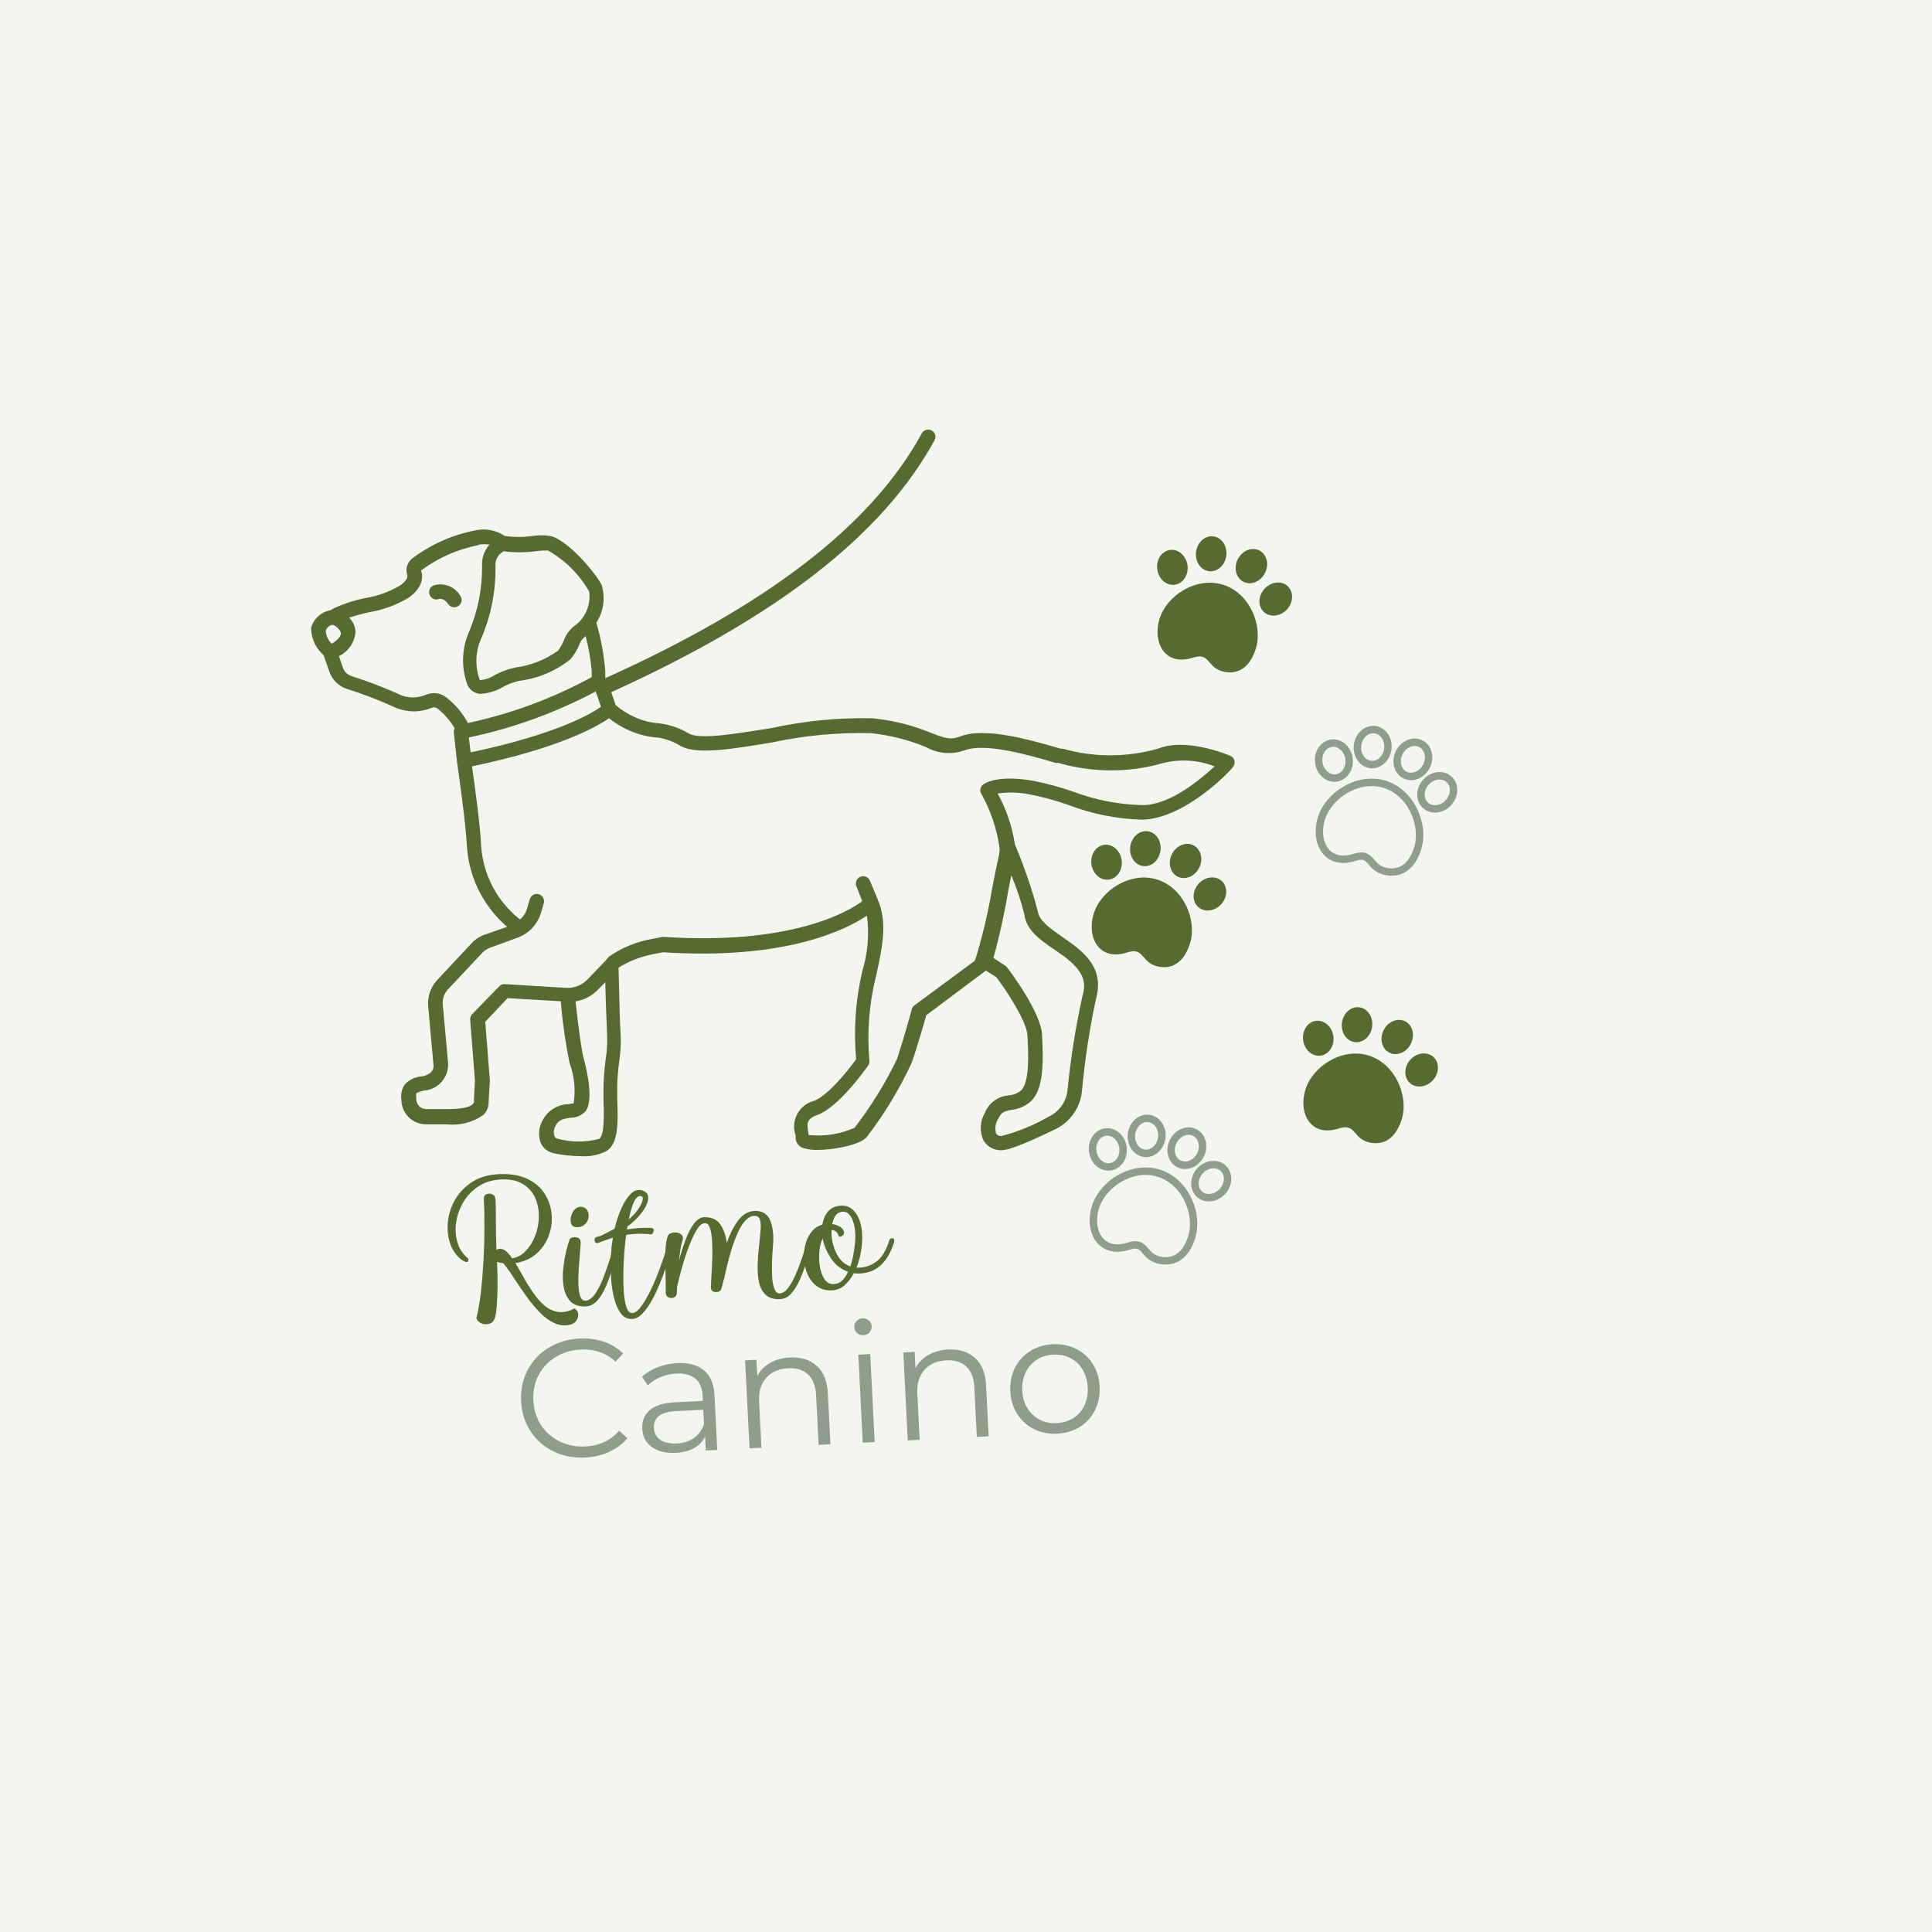 <svg xmlns="http://www.w3.org/2000/svg" xmlns:xlink="http://www.w3.org/1999/xlink" width="500" zoomAndPan="magnify" viewBox="0 0 375 375" height="500" preserveAspectRatio="xMidYMid meet" version="1.2"><defs><clipPath id="c5a0d67293"><path d="M 60.387 83.176 L 239.613 83.176 L 239.613 224.926 L 60.387 224.926 Z M 60.387 83.176 "/></clipPath><clipPath id="af97b2a8d0"><path d="M 224 113 L 245 113 L 245 131 L 224 131 Z M 224 113 "/></clipPath><clipPath id="e2a1361688"><path d="M 229.059 98.254 L 314.473 145.273 L 250.09 262.223 L 164.676 215.203 Z M 229.059 98.254 "/></clipPath><clipPath id="54accbd946"><path d="M 229.059 98.254 L 314.473 145.273 L 250.09 262.223 L 164.676 215.203 Z M 229.059 98.254 "/></clipPath><clipPath id="23ca618aeb"><path d="M 224 106 L 231 106 L 231 114 L 224 114 Z M 224 106 "/></clipPath><clipPath id="90495558f2"><path d="M 229.059 98.254 L 314.473 145.273 L 250.09 262.223 L 164.676 215.203 Z M 229.059 98.254 "/></clipPath><clipPath id="0a3047da55"><path d="M 229.059 98.254 L 314.473 145.273 L 250.09 262.223 L 164.676 215.203 Z M 229.059 98.254 "/></clipPath><clipPath id="efdcea0290"><path d="M 232 104 L 239 104 L 239 111 L 232 111 Z M 232 104 "/></clipPath><clipPath id="b34d0da953"><path d="M 229.059 98.254 L 314.473 145.273 L 250.09 262.223 L 164.676 215.203 Z M 229.059 98.254 "/></clipPath><clipPath id="775b45e6b0"><path d="M 229.059 98.254 L 314.473 145.273 L 250.09 262.223 L 164.676 215.203 Z M 229.059 98.254 "/></clipPath><clipPath id="3a640c9839"><path d="M 244 113 L 251 113 L 251 120 L 244 120 Z M 244 113 "/></clipPath><clipPath id="ffa2d067a3"><path d="M 229.059 98.254 L 314.473 145.273 L 250.09 262.223 L 164.676 215.203 Z M 229.059 98.254 "/></clipPath><clipPath id="cafbc71ed1"><path d="M 229.059 98.254 L 314.473 145.273 L 250.09 262.223 L 164.676 215.203 Z M 229.059 98.254 "/></clipPath><clipPath id="a97f8590f7"><path d="M 239 106 L 246 106 L 246 114 L 239 114 Z M 239 106 "/></clipPath><clipPath id="275bdbaea8"><path d="M 229.059 98.254 L 314.473 145.273 L 250.09 262.223 L 164.676 215.203 Z M 229.059 98.254 "/></clipPath><clipPath id="291fbfb059"><path d="M 229.059 98.254 L 314.473 145.273 L 250.09 262.223 L 164.676 215.203 Z M 229.059 98.254 "/></clipPath><clipPath id="a3cb6695b5"><path d="M 255 151 L 277 151 L 277 170 L 255 170 Z M 255 151 "/></clipPath><clipPath id="f720ccb496"><path d="M 229.059 98.254 L 314.473 145.273 L 250.09 262.223 L 164.676 215.203 Z M 229.059 98.254 "/></clipPath><clipPath id="8cbdfeca16"><path d="M 229.059 98.254 L 314.473 145.273 L 250.09 262.223 L 164.676 215.203 Z M 229.059 98.254 "/></clipPath><clipPath id="f0c4acb370"><path d="M 255 143 L 263 143 L 263 152 L 255 152 Z M 255 143 "/></clipPath><clipPath id="0e0e5e45d2"><path d="M 229.059 98.254 L 314.473 145.273 L 250.09 262.223 L 164.676 215.203 Z M 229.059 98.254 "/></clipPath><clipPath id="f254827818"><path d="M 229.059 98.254 L 314.473 145.273 L 250.09 262.223 L 164.676 215.203 Z M 229.059 98.254 "/></clipPath><clipPath id="b53e755780"><path d="M 262 140 L 271 140 L 271 150 L 262 150 Z M 262 140 "/></clipPath><clipPath id="c1077f31b7"><path d="M 229.059 98.254 L 314.473 145.273 L 250.09 262.223 L 164.676 215.203 Z M 229.059 98.254 "/></clipPath><clipPath id="b21896f7a2"><path d="M 229.059 98.254 L 314.473 145.273 L 250.09 262.223 L 164.676 215.203 Z M 229.059 98.254 "/></clipPath><clipPath id="0bc282ffaf"><path d="M 275 149 L 283 149 L 283 158 L 275 158 Z M 275 149 "/></clipPath><clipPath id="78e55d40b8"><path d="M 229.059 98.254 L 314.473 145.273 L 250.09 262.223 L 164.676 215.203 Z M 229.059 98.254 "/></clipPath><clipPath id="11b57bbb28"><path d="M 229.059 98.254 L 314.473 145.273 L 250.09 262.223 L 164.676 215.203 Z M 229.059 98.254 "/></clipPath><clipPath id="66bda6a22d"><path d="M 270 143 L 279 143 L 279 152 L 270 152 Z M 270 143 "/></clipPath><clipPath id="a4dba07ade"><path d="M 229.059 98.254 L 314.473 145.273 L 250.09 262.223 L 164.676 215.203 Z M 229.059 98.254 "/></clipPath><clipPath id="dcc06dc6cb"><path d="M 229.059 98.254 L 314.473 145.273 L 250.09 262.223 L 164.676 215.203 Z M 229.059 98.254 "/></clipPath><clipPath id="56da113817"><path d="M 211 170 L 232 170 L 232 188 L 211 188 Z M 211 170 "/></clipPath><clipPath id="d9a4a8db4d"><path d="M 229.059 98.254 L 314.473 145.273 L 250.09 262.223 L 164.676 215.203 Z M 229.059 98.254 "/></clipPath><clipPath id="b221afbda2"><path d="M 229.059 98.254 L 314.473 145.273 L 250.09 262.223 L 164.676 215.203 Z M 229.059 98.254 "/></clipPath><clipPath id="0064d9c959"><path d="M 211 163 L 218 163 L 218 171 L 211 171 Z M 211 163 "/></clipPath><clipPath id="5b9ec35352"><path d="M 229.059 98.254 L 314.473 145.273 L 250.09 262.223 L 164.676 215.203 Z M 229.059 98.254 "/></clipPath><clipPath id="152bf56b18"><path d="M 229.059 98.254 L 314.473 145.273 L 250.09 262.223 L 164.676 215.203 Z M 229.059 98.254 "/></clipPath><clipPath id="6eb85ce2b2"><path d="M 219 161 L 226 161 L 226 169 L 219 169 Z M 219 161 "/></clipPath><clipPath id="a98df61439"><path d="M 229.059 98.254 L 314.473 145.273 L 250.09 262.223 L 164.676 215.203 Z M 229.059 98.254 "/></clipPath><clipPath id="60cd8a782a"><path d="M 229.059 98.254 L 314.473 145.273 L 250.09 262.223 L 164.676 215.203 Z M 229.059 98.254 "/></clipPath><clipPath id="49ddad8445"><path d="M 231 170 L 239 170 L 239 177 L 231 177 Z M 231 170 "/></clipPath><clipPath id="9594630174"><path d="M 229.059 98.254 L 314.473 145.273 L 250.09 262.223 L 164.676 215.203 Z M 229.059 98.254 "/></clipPath><clipPath id="105b93dfba"><path d="M 229.059 98.254 L 314.473 145.273 L 250.09 262.223 L 164.676 215.203 Z M 229.059 98.254 "/></clipPath><clipPath id="d15b59cb0f"><path d="M 227 163 L 234 163 L 234 171 L 227 171 Z M 227 163 "/></clipPath><clipPath id="7d28677bc5"><path d="M 229.059 98.254 L 314.473 145.273 L 250.09 262.223 L 164.676 215.203 Z M 229.059 98.254 "/></clipPath><clipPath id="d290d29b74"><path d="M 229.059 98.254 L 314.473 145.273 L 250.09 262.223 L 164.676 215.203 Z M 229.059 98.254 "/></clipPath><clipPath id="0b2738529a"><path d="M 252 204 L 273 204 L 273 222 L 252 222 Z M 252 204 "/></clipPath><clipPath id="91f0015336"><path d="M 229.059 98.254 L 314.473 145.273 L 250.09 262.223 L 164.676 215.203 Z M 229.059 98.254 "/></clipPath><clipPath id="0159f539af"><path d="M 229.059 98.254 L 314.473 145.273 L 250.09 262.223 L 164.676 215.203 Z M 229.059 98.254 "/></clipPath><clipPath id="591e083bf7"><path d="M 252 198 L 259 198 L 259 205 L 252 205 Z M 252 198 "/></clipPath><clipPath id="7ea7126bed"><path d="M 229.059 98.254 L 314.473 145.273 L 250.09 262.223 L 164.676 215.203 Z M 229.059 98.254 "/></clipPath><clipPath id="9bb3a1bca1"><path d="M 229.059 98.254 L 314.473 145.273 L 250.09 262.223 L 164.676 215.203 Z M 229.059 98.254 "/></clipPath><clipPath id="9417f35776"><path d="M 260 195 L 267 195 L 267 203 L 260 203 Z M 260 195 "/></clipPath><clipPath id="4b6336a5f5"><path d="M 229.059 98.254 L 314.473 145.273 L 250.09 262.223 L 164.676 215.203 Z M 229.059 98.254 "/></clipPath><clipPath id="da431b7d73"><path d="M 229.059 98.254 L 314.473 145.273 L 250.09 262.223 L 164.676 215.203 Z M 229.059 98.254 "/></clipPath><clipPath id="080ab6f564"><path d="M 272 204 L 280 204 L 280 211 L 272 211 Z M 272 204 "/></clipPath><clipPath id="df9056fe28"><path d="M 229.059 98.254 L 314.473 145.273 L 250.09 262.223 L 164.676 215.203 Z M 229.059 98.254 "/></clipPath><clipPath id="8ce7c7c41f"><path d="M 229.059 98.254 L 314.473 145.273 L 250.09 262.223 L 164.676 215.203 Z M 229.059 98.254 "/></clipPath><clipPath id="78ec3df196"><path d="M 268 197 L 275 197 L 275 205 L 268 205 Z M 268 197 "/></clipPath><clipPath id="52820f5aec"><path d="M 229.059 98.254 L 314.473 145.273 L 250.09 262.223 L 164.676 215.203 Z M 229.059 98.254 "/></clipPath><clipPath id="e95fa71425"><path d="M 229.059 98.254 L 314.473 145.273 L 250.09 262.223 L 164.676 215.203 Z M 229.059 98.254 "/></clipPath><clipPath id="be2d234b9a"><path d="M 211 226 L 233 226 L 233 246 L 211 246 Z M 211 226 "/></clipPath><clipPath id="48c4a62824"><path d="M 229.059 98.254 L 314.473 145.273 L 250.09 262.223 L 164.676 215.203 Z M 229.059 98.254 "/></clipPath><clipPath id="8cd738a4ec"><path d="M 229.059 98.254 L 314.473 145.273 L 250.09 262.223 L 164.676 215.203 Z M 229.059 98.254 "/></clipPath><clipPath id="82f8823275"><path d="M 211 218 L 219 218 L 219 228 L 211 228 Z M 211 218 "/></clipPath><clipPath id="8ae9ab457c"><path d="M 229.059 98.254 L 314.473 145.273 L 250.09 262.223 L 164.676 215.203 Z M 229.059 98.254 "/></clipPath><clipPath id="2c7658fbd0"><path d="M 229.059 98.254 L 314.473 145.273 L 250.09 262.223 L 164.676 215.203 Z M 229.059 98.254 "/></clipPath><clipPath id="e9ad15bd8b"><path d="M 218 216 L 227 216 L 227 225 L 218 225 Z M 218 216 "/></clipPath><clipPath id="2a8029ee4b"><path d="M 229.059 98.254 L 314.473 145.273 L 250.09 262.223 L 164.676 215.203 Z M 229.059 98.254 "/></clipPath><clipPath id="c6173ff4f2"><path d="M 229.059 98.254 L 314.473 145.273 L 250.09 262.223 L 164.676 215.203 Z M 229.059 98.254 "/></clipPath><clipPath id="b0bd72abd3"><path d="M 231 225 L 239 225 L 239 234 L 231 234 Z M 231 225 "/></clipPath><clipPath id="07f050aaea"><path d="M 229.059 98.254 L 314.473 145.273 L 250.09 262.223 L 164.676 215.203 Z M 229.059 98.254 "/></clipPath><clipPath id="9452572a5d"><path d="M 229.059 98.254 L 314.473 145.273 L 250.09 262.223 L 164.676 215.203 Z M 229.059 98.254 "/></clipPath><clipPath id="df328018bd"><path d="M 226 218 L 235 218 L 235 227 L 226 227 Z M 226 218 "/></clipPath><clipPath id="3591f103f3"><path d="M 229.059 98.254 L 314.473 145.273 L 250.09 262.223 L 164.676 215.203 Z M 229.059 98.254 "/></clipPath><clipPath id="aed381bb3f"><path d="M 229.059 98.254 L 314.473 145.273 L 250.09 262.223 L 164.676 215.203 Z M 229.059 98.254 "/></clipPath></defs><g id="946cbf6f4d"><rect x="0" width="375" y="0" height="375" style="fill:#ffffff;fill-opacity:1;stroke:none;"/><rect x="0" width="375" y="0" height="375" style="fill:#f4f5f0;fill-opacity:1;stroke:none;"/><g clip-rule="nonzero" clip-path="url(#c5a0d67293)"><path style=" stroke:none;fill-rule:nonzero;fill:#556b2f;fill-opacity:1;" d="M 221.738 159.102 C 216.758 158.961 211.938 157.996 207.285 156.211 C 204.895 155.371 202.457 154.703 199.969 154.215 C 197.871 153.781 195.762 153.715 193.637 154.016 C 195.34 157.109 196.461 160.406 196.992 163.902 C 198.793 168.16 200.289 172.527 201.473 177 C 201.734 178.734 203.871 180.234 206.156 181.828 C 206.906 182.348 207.66 182.867 208.41 183.445 C 211.59 185.875 214.195 188.852 212.691 194.055 C 211.441 199.938 210.543 205.875 210 211.863 C 209.918 212.648 209.734 213.406 209.453 214.145 C 209.176 214.879 208.809 215.57 208.352 216.211 C 207.898 216.855 207.367 217.43 206.766 217.938 C 206.164 218.445 205.508 218.867 204.797 219.207 C 197.02 222.969 195.113 223.258 194.391 223.258 L 194.188 223.258 C 193.52 223.246 192.898 223.074 192.316 222.746 C 191.738 222.418 191.273 221.973 190.922 221.406 C 190.508 220.535 190.324 219.617 190.371 218.656 C 190.418 217.691 190.688 216.797 191.18 215.969 C 191.367 215.504 191.617 215.074 191.926 214.676 C 192.234 214.277 192.594 213.934 193 213.637 C 193.406 213.34 193.844 213.105 194.316 212.93 C 194.789 212.758 195.277 212.652 195.777 212.617 C 196.629 212.547 197.402 212.258 198.09 211.75 C 199.969 210.188 199.594 203.914 199.418 200.879 C 199.273 198.391 195.719 192.754 193.379 189.66 L 191.355 188.391 L 179.789 197.062 C 179.355 198.594 177.938 203.539 176.898 206.43 C 174.52 211.504 171.629 216.266 168.227 220.711 C 166.98 222.156 162.094 223.199 158.656 223.199 C 157.832 223.223 157.02 223.129 156.227 222.91 C 155.762 222.832 155.363 222.625 155.035 222.289 C 154.703 221.953 154.504 221.555 154.434 221.09 C 154.434 220.855 154.434 220.625 154.434 220.395 C 154.312 220.059 154.23 219.715 154.18 219.363 C 154.133 219.008 154.121 218.656 154.145 218.301 C 154.172 217.945 154.23 217.594 154.328 217.254 C 154.426 216.91 154.559 216.582 154.727 216.266 C 154.891 215.949 155.086 215.656 155.312 215.383 C 155.539 215.105 155.793 214.859 156.07 214.637 C 156.352 214.414 156.648 214.223 156.969 214.062 C 157.285 213.902 157.617 213.777 157.961 213.688 C 160.594 212.762 164.523 207.906 166.172 205.59 C 165.664 199.852 166.059 194.176 167.355 188.562 C 168.438 185.016 168.746 181.402 168.281 177.723 C 164.234 180.438 152.527 186.395 128.676 184.832 L 126.883 185.18 C 124.445 185.641 122.172 186.516 120.059 187.812 C 120.23 195.066 120.348 199.375 120.465 200.707 C 120.551 202.516 120.457 204.32 120.176 206.113 C 119.91 208.031 119.785 209.957 119.797 211.895 L 119.797 213.223 C 119.973 217.617 120.117 221.898 117.746 223.402 C 116.199 224.191 114.562 224.527 112.832 224.414 C 111.047 224.406 109.285 224.223 107.539 223.863 C 106.977 223.754 106.469 223.523 106.016 223.172 C 105.562 222.82 105.215 222.387 104.965 221.867 C 104.695 221.148 104.59 220.402 104.652 219.633 C 104.711 218.863 104.934 218.145 105.312 217.473 C 105.551 217.012 105.844 216.586 106.195 216.203 C 106.547 215.82 106.941 215.488 107.383 215.211 C 107.82 214.934 108.289 214.719 108.789 214.57 C 109.285 214.418 109.797 214.336 110.316 214.324 L 111.355 214.148 C 111.746 211.469 111.477 208.859 110.547 206.312 C 109.773 202.492 109.215 198.637 108.871 194.75 L 108.871 194.344 L 98.52 193.738 L 94.184 198.336 L 95.078 209.609 L 95.078 209.812 L 94.848 213.746 C 94.895 214.777 94.555 215.664 93.836 216.402 C 92.789 217.141 91.645 217.664 90.406 217.98 C 89.164 218.293 87.906 218.375 86.637 218.227 L 82.648 218.227 C 82.336 218.223 82.027 218.191 81.723 218.129 C 81.418 218.066 81.125 217.977 80.836 217.855 C 80.551 217.738 80.277 217.59 80.02 217.418 C 79.762 217.246 79.523 217.047 79.305 216.828 C 79.082 216.609 78.887 216.371 78.715 216.113 C 78.539 215.852 78.395 215.582 78.273 215.293 C 78.156 215.008 78.062 214.711 78 214.406 C 77.941 214.102 77.906 213.797 77.906 213.484 C 77.762 212.453 77.953 211.488 78.484 210.594 C 79.312 209.66 80.344 209.109 81.578 208.945 L 81.75 208.945 C 82.012 208.945 84.238 208.539 84.152 206.863 L 83.109 195.301 C 83.027 194.363 83.141 193.453 83.449 192.566 C 83.754 191.68 84.23 190.895 84.875 190.211 L 91.523 183.098 C 92.32 182.234 93.285 181.637 94.414 181.305 L 98.434 179.891 C 97.316 178.934 96.305 177.879 95.395 176.723 C 94.488 175.57 93.699 174.336 93.031 173.027 C 92.363 171.719 91.832 170.355 91.43 168.941 C 91.031 167.527 90.773 166.09 90.656 164.625 C 90.395 159.305 88.719 148.059 88.719 147.941 L 88.082 142.16 C 88.062 141.883 88.121 141.621 88.258 141.379 C 87.387 139.891 86.277 138.609 84.93 137.535 C 84.605 137.293 84.246 137.234 83.863 137.359 C 82.734 137.836 81.559 138.074 80.336 138.074 C 79.109 138.074 77.934 137.836 76.809 137.359 C 73.703 135.941 70.523 134.715 67.266 133.688 C 66.477 133.422 65.789 132.992 65.199 132.402 C 64.609 131.812 64.184 131.125 63.914 130.336 L 62.812 127.156 L 62.555 126.926 C 61.859 126.258 61.328 125.484 60.949 124.602 C 60.574 123.719 60.387 122.797 60.387 121.836 C 60.508 121.406 60.688 121 60.926 120.621 C 61.164 120.242 61.449 119.902 61.781 119.605 C 62.113 119.305 62.48 119.059 62.879 118.863 C 63.281 118.668 63.703 118.531 64.145 118.453 L 64.781 118.078 C 66.754 117.168 68.805 116.504 70.938 116.082 C 73.359 115.68 75.621 114.848 77.73 113.598 C 78.34 113.16 79.293 112.293 79.035 111.57 C 78.938 111.277 78.891 110.973 78.891 110.664 C 78.895 110.352 78.945 110.051 79.043 109.758 C 79.141 109.461 79.285 109.191 79.469 108.941 C 79.656 108.695 79.879 108.48 80.133 108.305 C 83.883 105.52 88.055 103.711 92.652 102.871 C 93.578 102.715 94.504 102.738 95.422 102.938 C 96.34 103.137 97.191 103.5 97.969 104.027 C 99.781 104.285 101.594 104.285 103.406 104.027 C 104.504 103.863 105.602 103.863 106.703 104.027 C 109.852 104.52 115.375 110.848 116.762 113.508 C 117.152 114.746 117.258 116.008 117.082 117.293 C 116.902 118.578 116.461 119.766 115.75 120.852 C 116.629 123.891 117.207 126.984 117.484 130.133 L 117.484 131.637 C 149.199 117.355 169.266 101.828 178.922 84.105 C 179.012 83.945 179.133 83.805 179.277 83.691 C 179.422 83.574 179.586 83.492 179.762 83.441 C 179.941 83.391 180.125 83.375 180.309 83.395 C 180.492 83.414 180.668 83.469 180.828 83.559 C 180.996 83.645 181.137 83.762 181.254 83.906 C 181.371 84.055 181.453 84.215 181.508 84.395 C 181.559 84.574 181.574 84.758 181.551 84.941 C 181.527 85.129 181.473 85.301 181.379 85.465 C 171.406 103.766 150.848 119.754 118.641 134.355 L 119.508 136.871 C 120.656 137.859 121.93 138.648 123.324 139.238 C 124.797 139.906 126.34 140.293 127.953 140.398 C 130.02 140.656 131.945 141.32 133.734 142.391 C 136.016 143.605 142.898 142.391 149.578 141.352 C 156.074 139.93 162.645 139.281 169.293 139.414 C 173.293 139.809 177.145 140.77 180.859 142.305 C 183.434 143.289 184.559 143.664 186.293 142.969 C 191.18 141.031 200.027 143.633 205.867 145.312 L 206.242 145.312 C 209.273 146.172 212.359 146.602 215.508 146.602 C 218.656 146.602 221.746 146.172 224.773 145.312 C 230.238 143.086 238.422 146.527 238.77 146.699 C 239.227 146.875 239.504 147.203 239.605 147.684 C 239.707 148.164 239.594 148.59 239.258 148.953 C 238.883 149.531 230.152 158.844 221.738 159.102 Z M 195.113 187.434 C 195.258 187.527 195.383 187.645 195.488 187.781 C 196.152 188.648 201.992 196.457 202.254 200.762 C 202.543 206.168 202.629 211.664 199.883 213.945 C 198.832 214.793 197.637 215.285 196.297 215.422 C 195.023 215.68 194.391 215.797 193.754 217.156 C 193.188 218.059 193.055 219.023 193.348 220.047 C 193.602 220.359 193.93 220.516 194.332 220.508 C 197.59 219.676 200.676 218.41 203.582 216.723 C 204.578 216.25 205.395 215.566 206.035 214.672 C 206.68 213.777 207.066 212.785 207.195 211.691 C 207.805 205.527 208.766 199.414 210.09 193.363 C 211.012 190.473 210.09 188.418 206.793 185.816 L 204.625 184.285 C 201.734 182.348 199.219 180.496 198.84 177.547 C 198.191 174.93 197.344 172.375 196.297 169.887 L 195.719 172.777 C 194.988 177.215 194.023 181.598 192.828 185.934 Z M 110.719 216.953 C 109.305 217.156 108.406 217.359 107.828 218.516 C 107.473 219.172 107.406 219.855 107.625 220.566 C 107.781 220.859 108.02 221.023 108.348 221.059 C 111 221.738 113.648 221.738 116.301 221.059 C 117.371 220.309 117.227 216.289 117.137 213.34 L 117.137 211.98 C 117.129 209.898 117.262 207.828 117.543 205.766 C 117.805 204.164 117.898 202.555 117.832 200.938 C 117.832 199.695 117.602 196.312 117.484 190.645 L 116.156 192.004 C 114.938 193.293 113.453 194.082 111.703 194.375 C 112.254 199.117 112.859 204 113.266 205.332 C 113.266 205.332 115.52 212.992 113.727 215.594 C 113.352 216.031 112.898 216.371 112.375 216.609 C 111.848 216.844 111.297 216.961 110.719 216.953 Z M 115.637 134.211 C 107.844 138.344 99.633 141.32 91.004 143.145 L 91.348 146.035 C 108.059 142.508 114.738 138.547 116.648 137.188 Z M 64.375 124.957 C 65.504 124.293 66.195 123.512 66.168 122.906 C 66.141 122.297 65.215 121.516 64.723 121.316 C 64.23 121.113 63.336 121.836 63.219 122.473 C 63.312 123.438 63.695 124.266 64.375 124.957 Z M 92.941 105.789 C 88.828 106.594 85.09 108.242 81.723 110.734 C 82.098 111.773 82.27 113.828 79.438 115.938 C 77.035 117.406 74.441 118.371 71.66 118.828 C 70.34 119.117 69.039 119.477 67.758 119.898 C 68.578 120.688 68.992 121.652 69 122.789 C 68.895 123.777 68.555 124.676 67.984 125.488 C 67.414 126.297 66.684 126.922 65.793 127.359 L 66.543 129.582 C 66.672 129.965 66.879 130.297 67.164 130.582 C 67.449 130.867 67.781 131.074 68.164 131.203 C 71.555 132.289 74.871 133.57 78.109 135.047 C 79.719 135.547 81.301 135.457 82.848 134.789 C 83.496 134.543 84.156 134.473 84.84 134.582 C 85.52 134.691 86.129 134.961 86.664 135.395 C 88.391 136.758 89.777 138.406 90.828 140.34 C 99.266 138.523 107.273 135.555 114.855 131.434 C 114.855 131.059 114.855 130.652 114.855 130.25 C 114.652 127.961 114.258 125.703 113.668 123.484 C 113.055 123.934 112.629 124.52 112.398 125.246 C 111.973 126.254 111.406 127.168 110.691 127.992 C 107.758 130.297 104.445 131.684 100.746 132.156 C 99.625 132.402 98.566 132.809 97.566 133.371 C 96.332 134.102 95.004 134.523 93.574 134.645 C 93.355 134.672 93.133 134.672 92.91 134.645 C 92.43 134.562 91.996 134.367 91.609 134.066 C 91.227 133.762 90.938 133.387 90.742 132.938 C 90.105 131.238 89.82 129.48 89.887 127.668 C 89.953 125.852 90.363 124.121 91.117 122.473 C 92.777 118.445 93.598 114.25 93.574 109.895 C 93.516 109.125 93.609 108.379 93.863 107.648 C 94.113 106.918 94.5 106.27 95.02 105.703 C 94.328 105.613 93.633 105.613 92.941 105.703 Z M 114.332 114.754 C 112.379 111.422 109.73 108.789 106.383 106.859 L 105.547 106.859 C 104.984 106.871 104.422 106.918 103.867 107.004 C 101.844 107.266 99.82 107.266 97.797 107.004 C 97.25 107.27 96.828 107.664 96.531 108.195 C 96.234 108.723 96.117 109.293 96.176 109.895 C 96.238 114.719 95.332 119.355 93.461 123.801 C 92.859 125.094 92.527 126.449 92.473 127.875 C 92.418 129.297 92.641 130.68 93.141 132.012 C 94.188 131.93 95.152 131.602 96.031 131.027 C 97.27 130.371 98.57 129.891 99.938 129.582 C 102.992 129.191 105.777 128.102 108.293 126.316 C 108.809 125.633 109.223 124.891 109.535 124.09 C 110.016 122.875 110.805 121.91 111.906 121.199 C 112.371 120.805 112.781 120.359 113.129 119.859 C 113.48 119.359 113.762 118.824 113.977 118.25 C 114.188 117.68 114.324 117.09 114.387 116.48 C 114.445 115.875 114.43 115.27 114.332 114.664 Z M 225.844 148.086 C 222.516 149.047 219.117 149.531 215.652 149.531 C 212.188 149.531 208.793 149.047 205.461 148.086 L 204.941 148.086 C 199.797 146.582 191.18 144.066 187.191 145.66 C 185.953 146.09 184.68 146.246 183.375 146.129 C 182.07 146.012 180.844 145.633 179.703 144.992 C 176.273 143.594 172.719 142.695 169.035 142.305 C 162.586 142.152 156.203 142.75 149.895 144.098 C 142.117 145.398 135.438 146.496 132.258 144.879 C 130.883 144.004 129.387 143.438 127.777 143.172 C 125.836 143.047 123.977 142.598 122.199 141.812 C 120.762 141.191 119.43 140.391 118.207 139.414 C 115.781 141.09 108.609 145.195 91.609 148.75 C 92.074 151.902 93.199 159.941 93.402 164.363 C 93.508 165.73 93.75 167.07 94.129 168.383 C 94.512 169.699 95.023 170.961 95.664 172.168 C 96.305 173.379 97.062 174.508 97.941 175.559 C 98.816 176.613 99.789 177.562 100.859 178.414 L 101.004 178.414 C 101.66 177.82 102.102 177.098 102.336 176.246 L 102.828 174.539 C 102.879 174.359 102.961 174.199 103.074 174.051 C 103.191 173.902 103.328 173.785 103.492 173.691 C 103.656 173.602 103.828 173.543 104.016 173.52 C 104.199 173.496 104.383 173.508 104.562 173.559 C 104.742 173.613 104.906 173.699 105.055 173.816 C 105.199 173.934 105.32 174.074 105.414 174.238 C 105.504 174.402 105.562 174.582 105.586 174.766 C 105.609 174.953 105.594 175.141 105.543 175.32 L 105.055 177.027 C 104.805 177.918 104.402 178.734 103.848 179.48 C 103.297 180.223 102.629 180.84 101.844 181.336 C 101.434 181.594 101 181.805 100.543 181.973 L 95.34 183.879 C 94.668 184.082 94.09 184.441 93.605 184.949 L 86.953 192.031 C 86.207 192.852 85.871 193.816 85.941 194.922 L 86.984 206.488 C 86.992 206.812 86.969 207.137 86.914 207.457 C 86.863 207.777 86.777 208.09 86.664 208.395 C 86.551 208.699 86.41 208.988 86.242 209.266 C 86.07 209.543 85.879 209.801 85.66 210.043 C 85.441 210.281 85.199 210.5 84.941 210.695 C 84.68 210.887 84.402 211.055 84.109 211.195 C 83.816 211.34 83.516 211.449 83.199 211.535 C 82.887 211.617 82.566 211.668 82.242 211.691 C 81.734 211.789 81.25 211.961 80.797 212.211 C 80.758 212.598 80.758 212.984 80.797 213.367 C 80.801 213.621 80.852 213.863 80.949 214.094 C 81.047 214.328 81.188 214.531 81.363 214.711 C 81.543 214.887 81.746 215.027 81.98 215.125 C 82.211 215.223 82.453 215.273 82.703 215.277 L 86.609 215.277 C 89.5 215.277 91.148 214.957 91.781 214.293 C 91.977 214.098 92.043 213.867 91.984 213.602 L 92.188 209.754 L 91.262 197.957 C 91.234 197.539 91.359 197.176 91.637 196.859 L 96.902 191.453 C 97.195 191.129 97.562 190.984 98 191.02 L 109.91 191.742 C 109.91 191.742 109.91 191.742 110.055 191.742 C 110.801 191.766 111.516 191.633 112.207 191.352 C 112.895 191.07 113.5 190.66 114.016 190.125 L 117.66 186.336 C 117.711 186.246 117.777 186.168 117.859 186.105 L 118.207 185.672 C 120.727 183.938 123.496 182.801 126.504 182.262 L 128.531 181.855 L 128.875 181.855 C 153.449 183.473 164.641 177 167.355 174.918 L 166.23 172.027 C 166.16 171.852 166.125 171.668 166.125 171.48 C 166.125 171.293 166.164 171.113 166.234 170.938 C 166.309 170.766 166.414 170.609 166.547 170.477 C 166.68 170.348 166.836 170.246 167.008 170.172 C 167.184 170.102 167.367 170.066 167.555 170.07 C 167.742 170.07 167.922 170.105 168.098 170.18 C 168.27 170.254 168.426 170.359 168.555 170.492 C 168.688 170.625 168.789 170.781 168.859 170.957 L 170.395 174.656 C 172.273 179.109 171.289 183.648 170.16 188.938 C 168.73 194.516 168.262 200.172 168.746 205.91 C 168.777 206.25 168.691 206.559 168.484 206.836 C 167.934 207.672 162.703 214.957 158.625 216.434 C 156.43 217.184 156.602 218.227 156.922 219.961 C 156.922 219.961 156.922 220.191 156.922 220.309 C 160.02 220.621 162.996 220.156 165.855 218.918 C 169.062 214.762 171.809 210.32 174.094 205.59 C 175.223 202.266 176.984 195.965 176.984 195.879 C 177.07 195.582 177.234 195.344 177.477 195.156 L 189.215 186.48 C 189.215 186.48 189.215 186.223 189.359 186.105 C 190.742 181.578 191.82 176.984 192.598 172.316 C 193.09 169.77 193.523 167.602 193.867 166.129 C 193.984 165.625 194.035 165.113 194.012 164.594 C 193.488 160.879 192.312 157.379 190.484 154.102 C 190.395 153.953 190.332 153.797 190.301 153.629 C 190.27 153.461 190.27 153.289 190.301 153.121 C 190.332 152.953 190.395 152.797 190.488 152.648 C 190.578 152.504 190.695 152.379 190.832 152.277 C 191.238 151.961 193.723 150.371 200.547 151.555 C 203.16 152.066 205.723 152.762 208.238 153.637 C 212.598 155.285 217.109 156.16 221.77 156.27 C 227.117 156.27 233.016 151.266 235.762 148.75 C 234.184 148.137 232.547 147.77 230.855 147.656 C 229.164 147.543 227.492 147.688 225.844 148.086 Z M 225.844 148.086 "/></g><path style=" stroke:none;fill-rule:nonzero;fill:#556b2f;fill-opacity:1;" d="M 88.199 117.875 C 87.695 117.883 87.301 117.68 87.012 117.266 C 86.176 116.055 85.363 116.227 85.191 116.254 C 85.02 116.32 84.844 116.352 84.66 116.352 C 84.477 116.348 84.301 116.309 84.133 116.234 C 83.965 116.16 83.82 116.059 83.691 115.926 C 83.562 115.797 83.465 115.645 83.398 115.477 C 83.328 115.301 83.293 115.117 83.293 114.93 C 83.293 114.742 83.332 114.562 83.406 114.387 C 83.477 114.215 83.582 114.062 83.715 113.93 C 83.852 113.797 84.004 113.695 84.18 113.625 C 84.664 113.477 85.156 113.41 85.664 113.434 C 86.168 113.453 86.656 113.555 87.129 113.742 C 87.598 113.93 88.023 114.188 88.406 114.52 C 88.789 114.852 89.105 115.238 89.355 115.676 C 89.461 115.832 89.531 115.996 89.566 116.18 C 89.605 116.359 89.605 116.543 89.57 116.723 C 89.535 116.906 89.465 117.074 89.363 117.23 C 89.262 117.383 89.133 117.512 88.98 117.613 C 88.746 117.785 88.488 117.871 88.199 117.875 Z M 88.199 117.875 "/><g clip-rule="nonzero" clip-path="url(#af97b2a8d0)"><g clip-rule="nonzero" clip-path="url(#e2a1361688)"><g clip-rule="nonzero" clip-path="url(#54accbd946)"><path style=" stroke:none;fill-rule:nonzero;fill:#556b2f;fill-opacity:1;" d="M 243.762 125.867 C 242.809 128.965 240.812 130.996 237.688 130.41 C 234.172 129.746 235.008 126.535 231.57 127.645 C 226.062 129.426 223.668 124.668 225.059 120.125 C 226.457 115.582 232.172 111.895 237.34 113.477 C 242.508 115.059 245.16 121.32 243.762 125.867 Z M 243.762 125.867 "/></g></g></g><g clip-rule="nonzero" clip-path="url(#23ca618aeb)"><g clip-rule="nonzero" clip-path="url(#90495558f2)"><g clip-rule="nonzero" clip-path="url(#0a3047da55)"><path style=" stroke:none;fill-rule:nonzero;fill:#556b2f;fill-opacity:1;" d="M 230.484 109.711 C 230.547 110.156 230.535 110.598 230.445 111.031 C 230.352 111.469 230.191 111.859 229.961 112.215 C 229.73 112.57 229.449 112.859 229.113 113.082 C 228.781 113.301 228.418 113.441 228.031 113.496 C 227.641 113.547 227.258 113.516 226.875 113.395 C 226.492 113.273 226.141 113.074 225.82 112.797 C 225.504 112.52 225.238 112.184 225.031 111.793 C 224.828 111.398 224.691 110.98 224.629 110.531 C 224.566 110.086 224.582 109.645 224.672 109.211 C 224.762 108.777 224.922 108.383 225.152 108.027 C 225.383 107.672 225.664 107.383 226 107.164 C 226.336 106.941 226.695 106.801 227.086 106.75 C 227.473 106.695 227.859 106.727 228.242 106.848 C 228.625 106.969 228.977 107.168 229.293 107.445 C 229.613 107.723 229.875 108.059 230.082 108.453 C 230.289 108.844 230.422 109.262 230.484 109.711 Z M 230.484 109.711 "/></g></g></g><g clip-rule="nonzero" clip-path="url(#efdcea0290)"><g clip-rule="nonzero" clip-path="url(#b34d0da953)"><g clip-rule="nonzero" clip-path="url(#775b45e6b0)"><path style=" stroke:none;fill-rule:nonzero;fill:#556b2f;fill-opacity:1;" d="M 238.023 107.863 C 237.965 108.312 237.836 108.734 237.633 109.129 C 237.43 109.523 237.172 109.863 236.855 110.145 C 236.543 110.426 236.191 110.629 235.812 110.754 C 235.43 110.879 235.047 110.918 234.656 110.867 C 234.266 110.816 233.902 110.684 233.566 110.465 C 233.23 110.25 232.941 109.965 232.707 109.613 C 232.473 109.258 232.309 108.867 232.215 108.434 C 232.117 108 232.098 107.562 232.156 107.113 C 232.215 106.664 232.344 106.242 232.543 105.848 C 232.746 105.453 233.004 105.117 233.32 104.832 C 233.637 104.551 233.984 104.348 234.367 104.223 C 234.746 104.098 235.133 104.059 235.523 104.109 C 235.91 104.16 236.273 104.293 236.609 104.512 C 236.949 104.727 237.234 105.012 237.469 105.363 C 237.703 105.719 237.867 106.109 237.965 106.543 C 238.059 106.977 238.078 107.418 238.023 107.863 Z M 238.023 107.863 "/></g></g></g><g clip-rule="nonzero" clip-path="url(#3a640c9839)"><g clip-rule="nonzero" clip-path="url(#ffa2d067a3)"><g clip-rule="nonzero" clip-path="url(#cafbc71ed1)"><path style=" stroke:none;fill-rule:nonzero;fill:#556b2f;fill-opacity:1;" d="M 249.91 113.754 C 250.199 114.02 250.422 114.336 250.574 114.707 C 250.727 115.078 250.801 115.477 250.789 115.898 C 250.781 116.32 250.695 116.738 250.527 117.148 C 250.355 117.559 250.121 117.93 249.82 118.266 C 249.516 118.602 249.168 118.871 248.777 119.082 C 248.387 119.289 247.98 119.422 247.562 119.473 C 247.141 119.523 246.738 119.492 246.355 119.375 C 245.969 119.262 245.633 119.074 245.34 118.809 C 245.051 118.547 244.828 118.23 244.676 117.859 C 244.523 117.488 244.449 117.09 244.457 116.668 C 244.469 116.246 244.555 115.828 244.723 115.418 C 244.891 115.008 245.129 114.637 245.43 114.301 C 245.734 113.965 246.082 113.691 246.473 113.484 C 246.863 113.273 247.27 113.145 247.688 113.094 C 248.109 113.043 248.512 113.074 248.895 113.188 C 249.281 113.305 249.617 113.492 249.91 113.754 Z M 249.91 113.754 "/></g></g></g><g clip-rule="nonzero" clip-path="url(#a97f8590f7)"><g clip-rule="nonzero" clip-path="url(#275bdbaea8)"><g clip-rule="nonzero" clip-path="url(#291fbfb059)"><path style=" stroke:none;fill-rule:nonzero;fill:#556b2f;fill-opacity:1;" d="M 245.531 111.219 C 245.328 111.621 245.066 111.977 244.742 112.281 C 244.422 112.586 244.066 112.816 243.672 112.977 C 243.281 113.137 242.887 113.211 242.484 113.203 C 242.082 113.191 241.707 113.098 241.355 112.922 C 241.008 112.746 240.711 112.496 240.465 112.18 C 240.219 111.863 240.043 111.5 239.941 111.09 C 239.84 110.68 239.812 110.254 239.867 109.812 C 239.922 109.371 240.051 108.953 240.254 108.547 C 240.461 108.145 240.723 107.793 241.043 107.488 C 241.367 107.184 241.723 106.949 242.117 106.789 C 242.508 106.629 242.902 106.555 243.305 106.562 C 243.707 106.574 244.082 106.668 244.434 106.844 C 244.781 107.02 245.078 107.27 245.324 107.586 C 245.57 107.902 245.742 108.27 245.848 108.68 C 245.949 109.09 245.977 109.512 245.922 109.953 C 245.867 110.395 245.738 110.816 245.531 111.219 Z M 245.531 111.219 "/></g></g></g><g clip-rule="nonzero" clip-path="url(#a3cb6695b5)"><g clip-rule="nonzero" clip-path="url(#f720ccb496)"><g clip-rule="nonzero" clip-path="url(#8cbdfeca16)"><path style=" stroke:none;fill-rule:nonzero;fill:#8f9e8b;fill-opacity:1;" d="M 258.176 166.875 C 257.789 166.66 257.441 166.395 257.113 166.078 C 255.438 164.422 254.914 161.52 255.785 158.668 C 256.531 156.25 258.371 154.055 260.84 152.633 C 263.465 151.121 266.344 150.738 268.961 151.539 C 271.57 152.348 273.742 154.281 275.066 156.996 C 276.309 159.559 276.605 162.41 275.863 164.824 C 274.691 168.629 272.172 170.461 268.961 169.863 C 267.133 169.516 266.281 168.535 265.656 167.809 C 264.953 166.992 264.633 166.613 263.195 167.074 C 261.293 167.711 259.547 167.625 258.176 166.875 Z M 270.02 153.551 C 269.551 153.293 269.059 153.086 268.547 152.922 C 266.312 152.242 263.84 152.582 261.562 153.891 C 259.438 155.109 257.797 157.059 257.168 159.102 C 256.449 161.438 256.824 163.777 258.129 165.062 C 259.211 166.125 260.812 166.355 262.77 165.723 C 265.117 164.969 265.992 165.988 266.766 166.891 C 267.352 167.57 267.91 168.215 269.242 168.473 C 270.969 168.793 273.285 168.359 274.496 164.43 C 275.121 162.398 274.852 159.863 273.777 157.66 C 272.898 155.832 271.594 154.418 270.02 153.551 Z M 270.02 153.551 "/></g></g></g><g clip-rule="nonzero" clip-path="url(#f0c4acb370)"><g clip-rule="nonzero" clip-path="url(#0e0e5e45d2)"><g clip-rule="nonzero" clip-path="url(#f254827818)"><path style=" stroke:none;fill-rule:nonzero;fill:#8f9e8b;fill-opacity:1;" d="M 257.363 151.312 C 256.285 150.719 255.457 149.559 255.258 148.141 C 255.109 147.07 255.328 146.004 255.895 145.145 C 256.477 144.254 257.34 143.68 258.332 143.539 C 259.324 143.398 260.316 143.707 261.113 144.402 C 261.887 145.074 262.398 146.043 262.551 147.113 C 262.867 149.363 261.488 151.434 259.48 151.711 C 258.734 151.82 258.004 151.664 257.363 151.312 Z M 259.754 145.211 C 259.367 144.996 258.949 144.914 258.531 144.977 C 257.957 145.055 257.449 145.395 257.109 145.93 C 256.742 146.496 256.594 147.211 256.695 147.945 C 256.902 149.41 258.062 150.461 259.281 150.293 C 260.5 150.121 261.324 148.789 261.125 147.328 C 261.023 146.594 260.684 145.949 260.172 145.504 C 260.043 145.387 259.895 145.289 259.754 145.211 Z M 259.754 145.211 "/></g></g></g><g clip-rule="nonzero" clip-path="url(#b53e755780)"><g clip-rule="nonzero" clip-path="url(#c1077f31b7)"><g clip-rule="nonzero" clip-path="url(#b21896f7a2)"><path style=" stroke:none;fill-rule:nonzero;fill:#8f9e8b;fill-opacity:1;" d="M 264.723 148.715 C 264.227 148.441 263.797 148.039 263.453 147.531 C 262.883 146.676 262.652 145.617 262.789 144.539 C 262.922 143.461 263.426 142.5 264.188 141.812 C 264.98 141.105 265.969 140.789 266.961 140.914 C 268.969 141.172 270.375 143.219 270.082 145.48 C 269.793 147.734 267.914 149.363 265.906 149.109 C 265.492 149.047 265.09 148.914 264.723 148.715 Z M 267.453 142.559 C 267.25 142.449 267.02 142.367 266.781 142.336 C 266.211 142.258 265.629 142.453 265.152 142.883 C 264.645 143.336 264.316 143.988 264.227 144.715 C 264.137 145.445 264.289 146.16 264.668 146.727 C 265.023 147.258 265.531 147.594 266.105 147.664 C 267.328 147.824 268.477 146.754 268.668 145.285 C 268.805 144.109 268.297 143.023 267.453 142.559 Z M 267.453 142.559 "/></g></g></g><g clip-rule="nonzero" clip-path="url(#0bc282ffaf)"><g clip-rule="nonzero" clip-path="url(#78e55d40b8)"><g clip-rule="nonzero" clip-path="url(#11b57bbb28)"><path style=" stroke:none;fill-rule:nonzero;fill:#8f9e8b;fill-opacity:1;" d="M 276.832 157.301 C 276.605 157.176 276.395 157.023 276.199 156.852 C 275.453 156.176 275.055 155.223 275.082 154.16 C 275.105 153.141 275.516 152.129 276.242 151.324 C 276.969 150.516 277.926 150.008 278.945 149.883 C 280.008 149.754 280.996 150.051 281.738 150.727 C 282.484 151.402 282.883 152.352 282.855 153.418 C 282.832 154.438 282.422 155.449 281.695 156.254 C 280.969 157.062 280.012 157.57 278.992 157.695 C 278.215 157.797 277.469 157.652 276.832 157.301 Z M 280.414 151.551 C 280.043 151.348 279.594 151.266 279.121 151.324 C 278.449 151.402 277.809 151.754 277.316 152.297 C 276.824 152.84 276.543 153.52 276.527 154.195 C 276.512 154.836 276.742 155.402 277.172 155.785 C 277.598 156.176 278.18 156.344 278.82 156.262 C 279.492 156.188 280.133 155.836 280.625 155.289 C 281.117 154.746 281.398 154.07 281.414 153.391 C 281.43 152.75 281.199 152.188 280.77 151.805 C 280.66 151.707 280.543 151.621 280.414 151.551 Z M 280.414 151.551 "/></g></g></g><g clip-rule="nonzero" clip-path="url(#66bda6a22d)"><g clip-rule="nonzero" clip-path="url(#a4dba07ade)"><g clip-rule="nonzero" clip-path="url(#dcc06dc6cb)"><path style=" stroke:none;fill-rule:nonzero;fill:#8f9e8b;fill-opacity:1;" d="M 272.273 151.023 C 270.539 150.066 269.953 147.723 270.957 145.734 C 271.445 144.766 272.238 144.023 273.188 143.629 C 274.168 143.227 275.207 143.25 276.098 143.707 C 277.91 144.621 278.547 147.02 277.52 149.051 C 276.492 151.086 274.184 151.992 272.371 151.074 C 272.336 151.055 272.301 151.039 272.273 151.023 Z M 275.508 145.027 C 275.488 145.016 275.473 145.008 275.453 144.996 C 274.934 144.738 274.328 144.727 273.73 144.965 C 273.105 145.223 272.57 145.727 272.242 146.375 C 271.57 147.699 271.922 149.219 273.027 149.781 C 274.129 150.344 275.57 149.719 276.234 148.391 C 276.891 147.105 276.562 145.605 275.508 145.027 Z M 275.508 145.027 "/></g></g></g><g clip-rule="nonzero" clip-path="url(#56da113817)"><g clip-rule="nonzero" clip-path="url(#d9a4a8db4d)"><g clip-rule="nonzero" clip-path="url(#b221afbda2)"><path style=" stroke:none;fill-rule:nonzero;fill:#556b2f;fill-opacity:1;" d="M 230.988 183.094 C 230.031 186.188 228.035 188.219 224.91 187.633 C 221.398 186.969 222.23 183.762 218.793 184.867 C 213.285 186.648 210.891 181.891 212.285 177.352 C 213.676 172.812 219.395 169.117 224.559 170.707 C 229.723 172.297 232.379 178.551 230.988 183.094 Z M 230.988 183.094 "/></g></g></g><g clip-rule="nonzero" clip-path="url(#0064d9c959)"><g clip-rule="nonzero" clip-path="url(#5b9ec35352)"><g clip-rule="nonzero" clip-path="url(#152bf56b18)"><path style=" stroke:none;fill-rule:nonzero;fill:#556b2f;fill-opacity:1;" d="M 217.707 166.941 C 217.77 167.391 217.754 167.832 217.664 168.266 C 217.574 168.699 217.414 169.094 217.184 169.449 C 216.953 169.801 216.668 170.09 216.336 170.312 C 216 170.535 215.637 170.672 215.25 170.727 C 214.863 170.781 214.477 170.746 214.094 170.625 C 213.711 170.504 213.359 170.305 213.039 170.027 C 212.723 169.75 212.457 169.414 212.254 169.023 C 212.047 168.629 211.91 168.211 211.848 167.762 C 211.785 167.316 211.801 166.875 211.891 166.441 C 211.98 166.008 212.141 165.613 212.371 165.258 C 212.602 164.902 212.883 164.617 213.219 164.395 C 213.555 164.172 213.914 164.035 214.305 163.98 C 214.691 163.926 215.078 163.957 215.461 164.078 C 215.844 164.199 216.195 164.398 216.512 164.676 C 216.832 164.957 217.094 165.289 217.301 165.684 C 217.508 166.074 217.645 166.496 217.707 166.941 Z M 217.707 166.941 "/></g></g></g><g clip-rule="nonzero" clip-path="url(#6eb85ce2b2)"><g clip-rule="nonzero" clip-path="url(#a98df61439)"><g clip-rule="nonzero" clip-path="url(#60cd8a782a)"><path style=" stroke:none;fill-rule:nonzero;fill:#556b2f;fill-opacity:1;" d="M 225.25 165.098 C 225.191 165.547 225.062 165.965 224.859 166.363 C 224.66 166.758 224.398 167.094 224.086 167.375 C 223.77 167.656 223.422 167.859 223.039 167.988 C 222.656 168.113 222.273 168.148 221.883 168.102 C 221.496 168.051 221.133 167.918 220.793 167.699 C 220.457 167.48 220.172 167.195 219.938 166.844 C 219.703 166.492 219.535 166.102 219.441 165.668 C 219.344 165.234 219.324 164.793 219.383 164.348 C 219.441 163.898 219.57 163.477 219.773 163.082 C 219.973 162.688 220.234 162.348 220.547 162.066 C 220.863 161.785 221.211 161.582 221.594 161.457 C 221.977 161.332 222.359 161.293 222.75 161.344 C 223.137 161.395 223.5 161.527 223.84 161.742 C 224.176 161.961 224.461 162.246 224.695 162.598 C 224.93 162.949 225.098 163.344 225.191 163.777 C 225.289 164.207 225.309 164.648 225.25 165.098 Z M 225.25 165.098 "/></g></g></g><g clip-rule="nonzero" clip-path="url(#49ddad8445)"><g clip-rule="nonzero" clip-path="url(#9594630174)"><g clip-rule="nonzero" clip-path="url(#105b93dfba)"><path style=" stroke:none;fill-rule:nonzero;fill:#556b2f;fill-opacity:1;" d="M 237.129 170.992 C 237.418 171.254 237.641 171.57 237.793 171.941 C 237.945 172.312 238.02 172.711 238.012 173.133 C 238 173.555 237.914 173.973 237.746 174.383 C 237.578 174.793 237.34 175.164 237.039 175.5 C 236.734 175.836 236.387 176.109 235.996 176.316 C 235.605 176.527 235.199 176.656 234.781 176.707 C 234.359 176.758 233.957 176.727 233.574 176.609 C 233.188 176.496 232.852 176.309 232.559 176.043 C 232.27 175.781 232.047 175.465 231.895 175.094 C 231.742 174.723 231.668 174.324 231.676 173.902 C 231.688 173.48 231.773 173.062 231.941 172.652 C 232.113 172.242 232.348 171.871 232.648 171.535 C 232.953 171.199 233.301 170.93 233.691 170.719 C 234.082 170.512 234.488 170.379 234.906 170.328 C 235.328 170.277 235.73 170.309 236.113 170.426 C 236.5 170.539 236.836 170.727 237.129 170.992 Z M 237.129 170.992 "/></g></g></g><g clip-rule="nonzero" clip-path="url(#d15b59cb0f)"><g clip-rule="nonzero" clip-path="url(#7d28677bc5)"><g clip-rule="nonzero" clip-path="url(#d290d29b74)"><path style=" stroke:none;fill-rule:nonzero;fill:#556b2f;fill-opacity:1;" d="M 232.754 168.449 C 232.551 168.852 232.285 169.207 231.965 169.512 C 231.641 169.816 231.285 170.047 230.895 170.207 C 230.5 170.367 230.105 170.441 229.703 170.434 C 229.301 170.426 228.926 170.332 228.578 170.152 C 228.227 169.977 227.93 169.73 227.684 169.41 C 227.438 169.094 227.266 168.73 227.16 168.32 C 227.059 167.91 227.035 167.484 227.086 167.043 C 227.141 166.605 227.27 166.184 227.477 165.781 C 227.68 165.379 227.941 165.023 228.266 164.719 C 228.586 164.414 228.945 164.184 229.336 164.023 C 229.727 163.863 230.125 163.785 230.523 163.797 C 230.926 163.805 231.301 163.898 231.652 164.074 C 232 164.254 232.301 164.5 232.543 164.816 C 232.789 165.137 232.965 165.5 233.066 165.91 C 233.172 166.32 233.195 166.746 233.141 167.184 C 233.086 167.625 232.957 168.047 232.754 168.449 Z M 232.754 168.449 "/></g></g></g><g clip-rule="nonzero" clip-path="url(#0b2738529a)"><g clip-rule="nonzero" clip-path="url(#91f0015336)"><g clip-rule="nonzero" clip-path="url(#0159f539af)"><path style=" stroke:none;fill-rule:nonzero;fill:#556b2f;fill-opacity:1;" d="M 272.074 217.254 C 271.117 220.352 269.125 222.383 265.996 221.797 C 262.484 221.133 263.316 217.922 259.879 219.031 C 254.371 220.812 251.977 216.055 253.371 211.516 C 254.762 206.977 260.48 203.281 265.645 204.871 C 270.809 206.461 273.465 212.715 272.074 217.254 Z M 272.074 217.254 "/></g></g></g><g clip-rule="nonzero" clip-path="url(#591e083bf7)"><g clip-rule="nonzero" clip-path="url(#7ea7126bed)"><g clip-rule="nonzero" clip-path="url(#9bb3a1bca1)"><path style=" stroke:none;fill-rule:nonzero;fill:#556b2f;fill-opacity:1;" d="M 258.801 201.109 C 258.863 201.559 258.848 202 258.758 202.434 C 258.668 202.867 258.508 203.262 258.277 203.617 C 258.047 203.969 257.766 204.258 257.43 204.48 C 257.094 204.703 256.734 204.84 256.344 204.895 C 255.957 204.949 255.57 204.914 255.188 204.793 C 254.805 204.672 254.453 204.473 254.137 204.195 C 253.816 203.918 253.555 203.582 253.348 203.191 C 253.141 202.797 253.008 202.379 252.945 201.93 C 252.879 201.484 252.895 201.043 252.984 200.609 C 253.074 200.176 253.238 199.781 253.469 199.426 C 253.695 199.07 253.98 198.785 254.312 198.562 C 254.648 198.34 255.012 198.203 255.398 198.148 C 255.789 198.094 256.172 198.125 256.555 198.246 C 256.938 198.367 257.289 198.566 257.609 198.844 C 257.926 199.125 258.191 199.457 258.398 199.852 C 258.602 200.242 258.738 200.664 258.801 201.109 Z M 258.801 201.109 "/></g></g></g><g clip-rule="nonzero" clip-path="url(#9417f35776)"><g clip-rule="nonzero" clip-path="url(#4b6336a5f5)"><g clip-rule="nonzero" clip-path="url(#da431b7d73)"><path style=" stroke:none;fill-rule:nonzero;fill:#556b2f;fill-opacity:1;" d="M 266.332 199.27 C 266.273 199.715 266.145 200.137 265.941 200.531 C 265.742 200.926 265.484 201.266 265.168 201.547 C 264.852 201.828 264.504 202.031 264.121 202.156 C 263.742 202.281 263.355 202.32 262.965 202.27 C 262.578 202.223 262.215 202.086 261.875 201.871 C 261.539 201.652 261.254 201.367 261.02 201.016 C 260.785 200.664 260.621 200.27 260.523 199.84 C 260.426 199.406 260.41 198.965 260.465 198.516 C 260.523 198.07 260.652 197.648 260.855 197.254 C 261.055 196.859 261.316 196.52 261.629 196.238 C 261.945 195.957 262.297 195.754 262.676 195.629 C 263.059 195.504 263.441 195.465 263.832 195.516 C 264.223 195.562 264.582 195.699 264.922 195.914 C 265.258 196.133 265.543 196.418 265.777 196.77 C 266.012 197.121 266.18 197.516 266.273 197.945 C 266.371 198.379 266.391 198.82 266.332 199.27 Z M 266.332 199.27 "/></g></g></g><g clip-rule="nonzero" clip-path="url(#080ab6f564)"><g clip-rule="nonzero" clip-path="url(#df9056fe28)"><g clip-rule="nonzero" clip-path="url(#8ce7c7c41f)"><path style=" stroke:none;fill-rule:nonzero;fill:#556b2f;fill-opacity:1;" d="M 278.219 205.152 C 278.512 205.414 278.73 205.734 278.887 206.105 C 279.039 206.477 279.109 206.871 279.102 207.297 C 279.094 207.719 279.004 208.133 278.836 208.543 C 278.668 208.953 278.434 209.328 278.129 209.664 C 277.828 209.996 277.48 210.27 277.09 210.48 C 276.695 210.688 276.293 210.816 275.871 210.867 C 275.453 210.918 275.051 210.887 274.664 210.773 C 274.281 210.66 273.941 210.469 273.652 210.207 C 273.359 209.945 273.137 209.625 272.984 209.254 C 272.832 208.883 272.762 208.488 272.77 208.062 C 272.777 207.641 272.867 207.227 273.035 206.816 C 273.203 206.406 273.438 206.031 273.742 205.695 C 274.043 205.363 274.391 205.09 274.781 204.879 C 275.172 204.672 275.578 204.543 276 204.492 C 276.418 204.441 276.82 204.473 277.207 204.586 C 277.59 204.699 277.93 204.891 278.219 205.152 Z M 278.219 205.152 "/></g></g></g><g clip-rule="nonzero" clip-path="url(#78ec3df196)"><g clip-rule="nonzero" clip-path="url(#52820f5aec)"><g clip-rule="nonzero" clip-path="url(#e95fa71425)"><path style=" stroke:none;fill-rule:nonzero;fill:#556b2f;fill-opacity:1;" d="M 273.84 202.613 C 273.637 203.016 273.375 203.371 273.051 203.676 C 272.73 203.98 272.371 204.211 271.98 204.371 C 271.59 204.531 271.191 204.605 270.793 204.598 C 270.391 204.59 270.016 204.496 269.664 204.316 C 269.316 204.141 269.016 203.895 268.773 203.574 C 268.527 203.258 268.352 202.895 268.25 202.484 C 268.145 202.074 268.121 201.648 268.176 201.207 C 268.23 200.77 268.359 200.348 268.562 199.945 C 268.766 199.539 269.031 199.188 269.352 198.883 C 269.676 198.578 270.031 198.344 270.422 198.188 C 270.812 198.027 271.211 197.949 271.613 197.961 C 272.012 197.969 272.391 198.062 272.738 198.238 C 273.09 198.418 273.387 198.664 273.633 198.98 C 273.879 199.301 274.051 199.664 274.156 200.074 C 274.258 200.484 274.281 200.91 274.227 201.348 C 274.172 201.789 274.043 202.211 273.84 202.613 Z M 273.84 202.613 "/></g></g></g><g clip-rule="nonzero" clip-path="url(#be2d234b9a)"><g clip-rule="nonzero" clip-path="url(#48c4a62824)"><g clip-rule="nonzero" clip-path="url(#8cd738a4ec)"><path style=" stroke:none;fill-rule:nonzero;fill:#8f9e8b;fill-opacity:1;" d="M 214.309 242.34 C 213.922 242.125 213.574 241.859 213.246 241.543 C 211.566 239.887 211.043 236.984 211.918 234.133 C 212.664 231.719 214.504 229.52 216.969 228.098 C 219.59 226.594 222.477 226.207 225.086 227.012 C 227.566 227.773 229.672 229.582 231.012 232.102 C 232.398 234.715 232.77 237.781 231.996 240.301 C 230.828 244.105 228.309 245.938 225.098 245.34 C 223.266 244.992 222.414 244.012 221.793 243.285 C 221.09 242.469 220.766 242.09 219.332 242.551 C 217.414 243.18 215.676 243.094 214.309 242.34 Z M 226.141 229.02 C 225.672 228.762 225.18 228.555 224.672 228.395 C 222.445 227.707 219.961 228.051 217.695 229.355 C 215.57 230.574 213.93 232.523 213.301 234.566 C 212.578 236.902 212.957 239.242 214.266 240.523 C 215.344 241.582 216.945 241.816 218.906 241.184 C 221.254 240.426 222.125 241.445 222.902 242.348 C 223.488 243.027 224.047 243.676 225.379 243.934 C 227.105 244.25 229.422 243.816 230.633 239.891 C 231.297 237.73 230.965 235.078 229.754 232.793 C 228.871 231.125 227.613 229.832 226.141 229.02 Z M 226.141 229.02 "/></g></g></g><g clip-rule="nonzero" clip-path="url(#82f8823275)"><g clip-rule="nonzero" clip-path="url(#8ae9ab457c)"><g clip-rule="nonzero" clip-path="url(#2c7658fbd0)"><path style=" stroke:none;fill-rule:nonzero;fill:#8f9e8b;fill-opacity:1;" d="M 213.496 226.797 C 213.266 226.668 213.039 226.512 212.82 226.324 C 212.051 225.652 211.539 224.688 211.387 223.613 C 211.234 222.543 211.457 221.477 212.023 220.617 C 212.602 219.727 213.469 219.152 214.461 219.012 C 215.453 218.871 216.445 219.18 217.242 219.875 C 218.016 220.547 218.527 221.516 218.676 222.586 C 218.828 223.656 218.605 224.727 218.043 225.586 C 217.461 226.473 216.594 227.047 215.605 227.188 C 214.879 227.293 214.148 227.156 213.496 226.797 Z M 215.883 220.684 C 215.496 220.469 215.078 220.387 214.656 220.449 C 214.086 220.523 213.578 220.867 213.234 221.402 C 212.867 221.969 212.723 222.684 212.824 223.418 C 212.922 224.148 213.262 224.793 213.777 225.242 C 214.258 225.66 214.844 225.848 215.414 225.77 C 215.988 225.691 216.496 225.348 216.84 224.812 C 217.203 224.246 217.352 223.531 217.25 222.801 C 217.152 222.066 216.812 221.422 216.297 220.977 C 216.164 220.855 216.023 220.762 215.883 220.684 Z M 215.883 220.684 "/></g></g></g><g clip-rule="nonzero" clip-path="url(#e9ad15bd8b)"><g clip-rule="nonzero" clip-path="url(#2a8029ee4b)"><g clip-rule="nonzero" clip-path="url(#c6173ff4f2)"><path style=" stroke:none;fill-rule:nonzero;fill:#8f9e8b;fill-opacity:1;" d="M 220.855 224.18 C 219.508 223.438 218.68 221.785 218.906 220.008 C 219.199 217.75 221.074 216.121 223.082 216.375 C 224.074 216.504 224.945 217.062 225.539 217.949 C 226.113 218.805 226.344 219.863 226.207 220.941 C 225.918 223.195 224.039 224.824 222.031 224.57 C 221.613 224.516 221.215 224.375 220.855 224.18 Z M 223.574 218.027 C 223.363 217.914 223.141 217.836 222.902 217.805 C 221.68 217.645 220.535 218.715 220.34 220.18 C 220.152 221.652 220.988 222.973 222.215 223.125 C 223.434 223.285 224.582 222.215 224.777 220.746 C 224.867 220.02 224.711 219.305 224.336 218.738 C 224.137 218.438 223.867 218.191 223.574 218.027 Z M 223.574 218.027 "/></g></g></g><g clip-rule="nonzero" clip-path="url(#b0bd72abd3)"><g clip-rule="nonzero" clip-path="url(#07f050aaea)"><g clip-rule="nonzero" clip-path="url(#9452572a5d)"><path style=" stroke:none;fill-rule:nonzero;fill:#8f9e8b;fill-opacity:1;" d="M 232.949 232.77 C 232.734 232.648 232.523 232.496 232.328 232.324 C 231.582 231.648 231.184 230.695 231.211 229.633 C 231.234 228.613 231.641 227.602 232.371 226.793 C 233.098 225.988 234.055 225.48 235.074 225.355 C 236.133 225.227 237.117 225.531 237.867 226.199 C 238.609 226.875 239.012 227.824 238.984 228.891 C 238.961 229.91 238.551 230.922 237.824 231.727 C 236.5 233.203 234.453 233.594 232.949 232.77 Z M 236.547 227.02 C 236.176 226.812 235.727 226.73 235.254 226.789 C 234.578 226.867 233.938 227.219 233.445 227.762 C 232.957 228.305 232.676 228.984 232.656 229.66 C 232.645 230.305 232.871 230.867 233.301 231.25 C 234.219 232.078 235.766 231.859 236.758 230.758 C 237.25 230.211 237.531 229.535 237.547 228.859 C 237.562 228.215 237.332 227.652 236.902 227.27 C 236.793 227.172 236.672 227.086 236.547 227.02 Z M 236.547 227.02 "/></g></g></g><g clip-rule="nonzero" clip-path="url(#df328018bd)"><g clip-rule="nonzero" clip-path="url(#3591f103f3)"><g clip-rule="nonzero" clip-path="url(#aed381bb3f)"><path style=" stroke:none;fill-rule:nonzero;fill:#8f9e8b;fill-opacity:1;" d="M 228.398 226.496 C 226.668 225.539 226.082 223.195 227.086 221.207 C 227.57 220.238 228.367 219.496 229.312 219.102 C 230.293 218.699 231.332 218.723 232.227 219.18 C 234.039 220.094 234.676 222.492 233.648 224.523 C 233.16 225.492 232.367 226.234 231.418 226.629 C 230.438 227.031 229.398 227.008 228.504 226.551 C 228.465 226.527 228.43 226.508 228.398 226.496 Z M 231.637 220.5 C 231.613 220.488 231.602 220.48 231.582 220.469 C 231.062 220.211 230.457 220.199 229.859 220.438 C 229.234 220.695 228.699 221.199 228.367 221.848 C 227.711 223.141 228.039 224.641 229.094 225.219 C 229.113 225.23 229.129 225.238 229.148 225.25 C 229.664 225.508 230.273 225.52 230.871 225.281 C 231.496 225.023 232.031 224.523 232.359 223.871 C 233.016 222.578 232.688 221.078 231.637 220.5 Z M 231.637 220.5 "/></g></g></g><g style="fill:#556b2f;fill-opacity:1;"><g transform="translate(86.792, 254.136)"><path style="stroke:none" d="M 10.438 -25.203 C 8.738 -25.117 7.273 -24.664 6.047 -23.844 C 4.816 -23.031 3.836 -22 3.109 -20.75 C 2.391 -19.5 1.93 -18.188 1.734 -16.812 C 1.547 -15.445 1.645 -14.141 2.031 -12.891 C 2.414 -11.648 3.113 -10.629 4.125 -9.828 C 4.145 -9.348 4.016 -9.129 3.734 -9.172 C 3.453 -9.223 3.125 -9.391 2.75 -9.672 C 1.707 -10.473 0.973 -11.535 0.547 -12.859 C 0.117 -14.191 -0.008 -15.602 0.156 -17.094 C 0.32 -18.582 0.797 -20 1.578 -21.344 C 2.367 -22.688 3.457 -23.812 4.844 -24.719 C 6.238 -25.625 7.953 -26.129 9.984 -26.234 C 12.223 -26.336 14.086 -26.031 15.578 -25.312 C 17.066 -24.602 18.191 -23.629 18.953 -22.391 C 19.723 -21.16 20.164 -19.828 20.281 -18.391 C 20.406 -16.961 20.211 -15.578 19.703 -14.234 C 19.191 -12.891 18.395 -11.738 17.312 -10.781 C 16.227 -9.832 14.875 -9.227 13.25 -8.969 C 13.77 -8.113 14.312 -7.172 14.875 -6.141 C 15.445 -5.109 16.066 -4.113 16.734 -3.156 C 17.398 -2.207 18.125 -1.395 18.906 -0.719 C 19.695 -0.051 20.578 0.352 21.547 0.5 C 22.516 0.656 23.57 0.43 24.719 -0.172 C 25.164 0.109 25.406 0.469 25.438 0.906 C 25.469 1.344 25.363 1.75 25.125 2.125 C 24.883 2.5 24.539 2.766 24.094 2.922 C 22.988 3.242 21.914 3.172 20.875 2.703 C 19.832 2.234 18.852 1.52 17.938 0.562 C 17.02 -0.383 16.141 -1.453 15.297 -2.641 C 14.461 -3.828 13.676 -4.984 12.938 -6.109 C 12.207 -7.242 11.523 -8.191 10.891 -8.953 C 10.66 -8.973 10.445 -9.004 10.25 -9.047 C 10.051 -9.098 9.863 -9.148 9.688 -9.203 C 9.758 -7.641 9.789 -6.082 9.781 -4.531 C 9.77 -2.977 9.711 -1.625 9.609 -0.469 C 9.516 0.676 9.367 1.469 9.172 1.906 C 8.961 2.414 8.594 2.727 8.062 2.844 C 7.539 2.957 7.039 2.906 6.562 2.688 C 6.082 2.469 5.785 2.129 5.672 1.672 C 6.035 0.285 6.328 -1.375 6.547 -3.312 C 6.766 -5.25 6.93 -7.297 7.047 -9.453 C 7.172 -11.609 7.234 -13.723 7.234 -15.797 C 7.242 -17.879 7.207 -19.742 7.125 -21.391 C 7.094 -21.879 7.266 -22.195 7.641 -22.344 C 8.016 -22.5 8.395 -22.488 8.781 -22.312 C 9.164 -22.133 9.367 -21.789 9.391 -21.281 C 9.441 -20.406 9.461 -19.125 9.453 -17.438 C 9.453 -15.758 9.488 -13.785 9.562 -11.516 C 9.977 -11.836 10.5 -11.832 11.125 -11.5 C 11.613 -11.188 12.109 -10.648 12.609 -9.891 C 13.629 -10.055 14.531 -10.555 15.312 -11.391 C 16.094 -12.223 16.703 -13.234 17.141 -14.422 C 17.586 -15.609 17.805 -16.844 17.797 -18.125 C 17.797 -19.414 17.547 -20.609 17.047 -21.703 C 16.555 -22.797 15.77 -23.672 14.688 -24.328 C 13.602 -24.992 12.188 -25.285 10.438 -25.203 Z M 10.438 -25.203 "/></g></g><g style="fill:#556b2f;fill-opacity:1;"><g transform="translate(110.371, 252.973)"><path style="stroke:none" d="M 8.391 -9.781 C 8.555 -9.938 8.77 -9.988 9.031 -9.938 C 9.289 -9.895 9.359 -9.641 9.234 -9.172 C 8.941 -8.223 8.617 -7.188 8.266 -6.062 C 7.91 -4.945 7.5 -3.875 7.031 -2.844 C 6.57 -1.82 6.023 -0.992 5.391 -0.359 C 4.766 0.273 4.023 0.598 3.172 0.609 C 1.867 0.617 0.895 0.254 0.25 -0.484 C -0.395 -1.234 -0.805 -2.176 -0.984 -3.312 C -1.16 -4.457 -1.176 -5.641 -1.031 -6.859 C -0.895 -8.078 -0.703 -9.191 -0.453 -10.203 C -0.203 -11.223 0.016 -11.961 0.203 -12.422 C 0.285 -12.609 0.508 -12.738 0.875 -12.812 C 1.238 -12.883 1.582 -12.836 1.906 -12.672 C 2.227 -12.516 2.375 -12.16 2.344 -11.609 C 2.301 -11.129 2.242 -10.43 2.172 -9.516 C 2.098 -8.598 2.023 -7.625 1.953 -6.594 C 1.879 -5.57 1.859 -4.586 1.891 -3.641 C 1.922 -2.703 2.039 -1.941 2.25 -1.359 C 2.469 -0.773 2.801 -0.492 3.25 -0.516 C 3.977 -0.555 4.648 -1.055 5.266 -2.016 C 5.891 -2.973 6.457 -4.16 6.969 -5.578 C 7.488 -6.992 7.961 -8.395 8.391 -9.781 Z M 1.781 -14.781 C 1.145 -14.75 0.734 -14.938 0.547 -15.344 C 0.359 -15.758 0.328 -16.242 0.453 -16.797 C 0.578 -17.359 0.82 -17.832 1.188 -18.219 C 1.562 -18.613 2.008 -18.785 2.531 -18.734 C 3.051 -18.66 3.422 -18.422 3.641 -18.016 C 3.859 -17.617 3.93 -17.176 3.859 -16.688 C 3.797 -16.195 3.582 -15.766 3.219 -15.391 C 2.863 -15.016 2.383 -14.812 1.781 -14.781 Z M 1.781 -14.781 "/></g></g><g style="fill:#556b2f;fill-opacity:1;"><g transform="translate(119.213, 252.537)"><path style="stroke:none" d="M -2.875 -11.359 C -3.301 -11.191 -3.586 -11.238 -3.734 -11.5 C -3.879 -11.758 -3.836 -12.051 -3.609 -12.375 L -2.531 -12.688 C -2.145 -12.895 -1.727 -13.109 -1.281 -13.328 C -0.844 -13.547 -0.391 -13.785 0.078 -14.047 C 0.43 -15.516 0.879 -16.852 1.422 -18.062 C 1.973 -19.27 2.586 -20.203 3.266 -20.859 C 3.953 -21.516 4.688 -21.711 5.469 -21.453 C 6.25 -21.211 6.629 -20.738 6.609 -20.031 C 6.598 -19.32 6.297 -18.531 5.703 -17.656 C 5.117 -16.781 4.348 -15.938 3.391 -15.125 C 3.16 -14.906 2.883 -14.691 2.562 -14.484 L 2.5 -13.906 C 3.281 -14.031 4.047 -14.117 4.797 -14.172 C 5.547 -14.223 6.301 -14.234 7.062 -14.203 C 7.5 -14.191 7.703 -14.02 7.672 -13.688 C 7.641 -13.352 7.504 -13.109 7.266 -12.953 C 6.836 -12.992 6.191 -13.031 5.328 -13.062 C 4.461 -13.094 3.461 -13.02 2.328 -12.844 C 2.234 -12.207 2.156 -11.562 2.094 -10.906 C 2.039 -10.25 1.984 -9.566 1.922 -8.859 C 1.848 -7.797 1.801 -6.617 1.781 -5.328 C 1.758 -4.047 1.789 -2.812 1.875 -1.625 C 1.969 -0.445 2.145 0.508 2.406 1.25 C 2.664 2 3.039 2.359 3.531 2.328 C 4.07 2.305 4.656 1.859 5.281 0.984 C 5.906 0.117 6.523 -0.953 7.141 -2.234 C 7.754 -3.523 8.312 -4.852 8.812 -6.219 C 9.32 -7.594 9.738 -8.805 10.062 -9.859 C 10.238 -10.016 10.453 -10.066 10.703 -10.016 C 10.961 -9.973 11.035 -9.723 10.922 -9.266 C 10.672 -8.484 10.367 -7.555 10.016 -6.484 C 9.66 -5.422 9.242 -4.316 8.766 -3.172 C 8.297 -2.023 7.773 -0.953 7.203 0.047 C 6.641 1.047 6.039 1.863 5.406 2.5 C 4.77 3.145 4.113 3.469 3.438 3.469 C 2.531 3.488 1.801 3.113 1.25 2.344 C 0.695 1.582 0.27 0.598 -0.031 -0.609 C -0.332 -1.828 -0.523 -3.129 -0.609 -4.516 C -0.691 -5.898 -0.707 -7.227 -0.656 -8.5 C -0.625 -9.113 -0.578 -9.738 -0.516 -10.375 C -0.453 -11.02 -0.363 -11.664 -0.25 -12.312 C -0.633 -12.164 -1.051 -12.02 -1.5 -11.875 C -1.945 -11.738 -2.406 -11.566 -2.875 -11.359 Z M 5.375 -20.312 C 4.844 -20.562 4.359 -20.258 3.922 -19.406 C 3.492 -18.551 3.129 -17.367 2.828 -15.859 C 2.848 -15.859 2.867 -15.879 2.891 -15.922 C 3.598 -16.504 4.172 -17.113 4.609 -17.75 C 5.047 -18.395 5.332 -18.953 5.469 -19.422 C 5.602 -19.898 5.57 -20.195 5.375 -20.312 Z M 5.375 -20.312 "/></g></g><g style="fill:#556b2f;fill-opacity:1;"><g transform="translate(129.732, 252.019)"><path style="stroke:none" d="M -0.516 -1.172 C -0.492 -1.984 -0.5 -2.895 -0.531 -3.906 C -0.562 -4.926 -0.586 -5.953 -0.609 -6.984 C -0.641 -8.023 -0.613 -9.004 -0.531 -9.922 C -0.457 -10.836 -0.312 -11.578 -0.094 -12.141 C 0.02 -12.41 0.254 -12.598 0.609 -12.703 C 0.961 -12.816 1.332 -12.836 1.719 -12.766 C 2.102 -12.691 2.406 -12.523 2.625 -12.266 C 2.852 -12.004 2.883 -11.641 2.719 -11.172 C 2.562 -10.711 2.43 -10.145 2.328 -9.469 C 2.234 -8.801 2.141 -8.086 2.047 -7.328 C 2.41 -8.68 2.832 -10.004 3.312 -11.297 C 3.789 -12.598 4.336 -13.664 4.953 -14.5 C 5.578 -15.332 6.27 -15.754 7.031 -15.766 C 8.457 -15.766 9.488 -15.273 10.125 -14.297 C 10.77 -13.316 11.172 -12.145 11.328 -10.781 C 12.023 -12.695 12.801 -14.191 13.656 -15.266 C 14.508 -16.348 15.531 -16.914 16.719 -16.969 C 18.188 -17.039 19.191 -16.445 19.734 -15.188 C 20.285 -13.926 20.477 -12.305 20.312 -10.328 C 20.227 -9.41 20.164 -8.41 20.125 -7.328 C 20.094 -6.254 20.098 -5.223 20.141 -4.234 C 20.191 -3.254 20.336 -2.457 20.578 -1.844 C 20.828 -1.238 21.176 -0.945 21.625 -0.969 C 22.164 -1 22.68 -1.32 23.172 -1.938 C 23.66 -2.562 24.125 -3.352 24.562 -4.312 C 25 -5.27 25.41 -6.305 25.797 -7.422 C 26.18 -8.547 26.531 -9.633 26.844 -10.688 C 27.02 -10.844 27.234 -10.895 27.484 -10.844 C 27.742 -10.801 27.816 -10.551 27.703 -10.094 C 27.41 -9.133 27.086 -8.07 26.734 -6.906 C 26.379 -5.738 25.957 -4.613 25.469 -3.531 C 24.977 -2.445 24.414 -1.562 23.781 -0.875 C 23.145 -0.195 22.398 0.145 21.547 0.156 C 20.336 0.164 19.414 -0.148 18.781 -0.797 C 18.145 -1.453 17.734 -2.305 17.547 -3.359 C 17.359 -4.422 17.285 -5.555 17.328 -6.766 C 17.379 -7.973 17.473 -9.129 17.609 -10.234 C 17.723 -11.328 17.816 -12.316 17.891 -13.203 C 17.973 -14.086 17.93 -14.785 17.766 -15.297 C 17.609 -15.805 17.227 -16.047 16.625 -16.016 C 15.5 -15.953 14.457 -14.883 13.5 -12.812 C 12.539 -10.75 11.645 -7.734 10.812 -3.766 L 10.719 -3.578 C 10.531 -2.66 10.352 -2.016 10.188 -1.641 C 10.133 -1.484 9.938 -1.359 9.594 -1.266 C 9.25 -1.18 8.926 -1.219 8.625 -1.375 C 8.332 -1.539 8.207 -1.898 8.25 -2.453 C 8.281 -2.973 8.32 -3.719 8.375 -4.688 C 8.438 -5.664 8.484 -6.719 8.516 -7.844 C 8.547 -8.977 8.535 -10.066 8.484 -11.109 C 8.43 -12.16 8.289 -13.016 8.062 -13.672 C 7.844 -14.328 7.504 -14.641 7.047 -14.609 C 6.535 -14.586 6.02 -14.156 5.5 -13.312 C 4.988 -12.477 4.484 -11.406 3.984 -10.094 C 3.484 -8.789 3.039 -7.441 2.656 -6.047 C 2.27 -4.66 1.953 -3.414 1.703 -2.312 L 1.641 -1.031 C 1.598 -0.57 1.395 -0.281 1.031 -0.156 C 0.676 -0.039 0.328 -0.062 -0.016 -0.219 C -0.359 -0.383 -0.523 -0.703 -0.516 -1.172 Z M -0.516 -1.172 "/></g></g><g style="fill:#556b2f;fill-opacity:1;"><g transform="translate(157.029, 250.673)"><path style="stroke:none" d="M 5.766 -16.609 C 6.848 -16.785 7.75 -16.547 8.469 -15.891 C 9.188 -15.242 9.703 -14.316 10.016 -13.109 C 10.328 -11.898 10.406 -10.504 10.25 -8.922 C 10.082 -7.328 9.738 -5.898 9.219 -4.641 C 9.344 -4.609 9.539 -4.602 9.812 -4.625 C 11 -4.676 12.109 -5.082 13.141 -5.844 C 14.18 -6.613 15.02 -8.047 15.656 -10.141 C 15.82 -10.297 16.031 -10.348 16.281 -10.297 C 16.539 -10.254 16.613 -10 16.5 -9.531 C 15.914 -7.633 15.066 -6.164 13.953 -5.125 C 12.836 -4.082 11.438 -3.535 9.75 -3.484 C 9.562 -3.473 9.375 -3.473 9.188 -3.484 C 9 -3.492 8.832 -3.508 8.688 -3.531 C 8.188 -2.582 7.586 -1.801 6.891 -1.188 C 6.203 -0.582 5.391 -0.258 4.453 -0.219 C 3.328 -0.164 2.367 -0.422 1.578 -0.984 C 0.797 -1.555 0.191 -2.305 -0.234 -3.234 C -0.66 -4.172 -0.906 -5.18 -0.969 -6.266 C -1.039 -7.359 -0.93 -8.379 -0.641 -9.328 C -0.391 -10.223 0 -10.992 0.531 -11.641 C 1.07 -12.285 1.758 -12.734 2.594 -12.984 C 2.727 -13.91 3.055 -14.711 3.578 -15.391 C 4.109 -16.066 4.836 -16.473 5.766 -16.609 Z M 4.375 -11.906 C 4.32 -11.02 4.422 -10.086 4.672 -9.109 C 4.922 -8.141 5.316 -7.27 5.859 -6.5 C 6.41 -5.727 7.133 -5.18 8.031 -4.859 C 8.238 -5.473 8.41 -6.129 8.547 -6.828 C 8.68 -7.535 8.789 -8.234 8.875 -8.922 C 9.051 -10.297 9.035 -11.508 8.828 -12.562 C 8.629 -13.625 8.289 -14.414 7.812 -14.938 C 7.332 -15.457 6.742 -15.609 6.047 -15.391 C 5.672 -15.285 5.348 -15.031 5.078 -14.625 C 4.816 -14.219 4.625 -13.703 4.5 -13.078 C 4.988 -13.016 5.445 -12.867 5.875 -12.641 C 6.301 -12.422 6.586 -12.117 6.734 -11.734 C 6.867 -11.391 6.805 -11.102 6.547 -10.875 C 6.285 -10.645 6.035 -10.582 5.797 -10.688 C 5.516 -11.531 5.039 -11.938 4.375 -11.906 Z M 7.578 -3.828 C 6.266 -4.273 5.18 -5.113 4.328 -6.344 C 3.484 -7.57 2.922 -8.879 2.641 -10.266 C 2.359 -9.672 2.164 -8.992 2.062 -8.234 C 1.969 -7.473 1.941 -6.719 1.984 -5.969 C 2.035 -4.789 2.289 -3.738 2.75 -2.812 C 3.207 -1.895 3.844 -1.43 4.656 -1.422 C 5.32 -1.422 5.895 -1.633 6.375 -2.062 C 6.852 -2.5 7.254 -3.086 7.578 -3.828 Z M 7.578 -3.828 "/></g></g><g style="fill:#8f9e8b;fill-opacity:1;"><g transform="translate(100.027, 283.402)"><path style="stroke:none" d="M 13.578 -0.5 C 11.328 -0.383 9.273 -0.773 7.422 -1.672 C 5.566 -2.578 4.078 -3.883 2.953 -5.594 C 1.836 -7.301 1.227 -9.25 1.125 -11.438 C 1.008 -13.625 1.422 -15.625 2.359 -17.438 C 3.305 -19.25 4.66 -20.695 6.422 -21.781 C 8.18 -22.875 10.191 -23.477 12.453 -23.594 C 14.141 -23.676 15.707 -23.473 17.156 -22.984 C 18.613 -22.492 19.867 -21.727 20.922 -20.688 L 19.469 -19.109 C 17.613 -20.805 15.332 -21.586 12.625 -21.453 C 10.82 -21.359 9.203 -20.863 7.766 -19.969 C 6.336 -19.082 5.242 -17.906 4.484 -16.438 C 3.734 -14.969 3.406 -13.344 3.5 -11.562 C 3.582 -9.781 4.07 -8.195 4.969 -6.812 C 5.875 -5.438 7.082 -4.375 8.594 -3.625 C 10.113 -2.875 11.773 -2.547 13.578 -2.641 C 16.305 -2.773 18.492 -3.797 20.141 -5.703 L 21.75 -4.25 C 20.801 -3.125 19.625 -2.238 18.219 -1.594 C 16.82 -0.945 15.273 -0.582 13.578 -0.5 Z M 13.578 -0.5 "/></g></g><g style="fill:#8f9e8b;fill-opacity:1;"><g transform="translate(123.109, 282.244)"><path style="stroke:none" d="M 8.328 -17.672 C 10.555 -17.773 12.297 -17.301 13.547 -16.25 C 14.797 -15.195 15.473 -13.578 15.578 -11.391 L 16.109 -0.812 L 13.891 -0.703 L 13.75 -3.375 C 13.281 -2.445 12.555 -1.707 11.578 -1.156 C 10.598 -0.613 9.414 -0.312 8.031 -0.25 C 6.133 -0.156 4.598 -0.531 3.422 -1.375 C 2.242 -2.227 1.617 -3.406 1.547 -4.906 C 1.473 -6.344 1.938 -7.531 2.938 -8.469 C 3.945 -9.414 5.598 -9.945 7.891 -10.062 L 13.312 -10.328 L 13.266 -11.359 C 13.191 -12.836 12.723 -13.938 11.859 -14.656 C 10.992 -15.383 9.77 -15.711 8.188 -15.641 C 7.102 -15.586 6.078 -15.359 5.109 -14.953 C 4.141 -14.547 3.312 -14.008 2.625 -13.344 L 1.5 -15.016 C 2.332 -15.785 3.344 -16.398 4.531 -16.859 C 5.719 -17.328 6.984 -17.598 8.328 -17.672 Z M 8.297 -2.078 C 9.586 -2.141 10.68 -2.488 11.578 -3.125 C 12.484 -3.77 13.141 -4.672 13.547 -5.828 L 13.406 -8.609 L 8.047 -8.344 C 5.129 -8.195 3.719 -7.109 3.812 -5.078 C 3.863 -4.078 4.281 -3.305 5.062 -2.766 C 5.852 -2.234 6.93 -2.004 8.297 -2.078 Z M 8.297 -2.078 "/></g></g><g style="fill:#8f9e8b;fill-opacity:1;"><g transform="translate(142.263, 281.283)"><path style="stroke:none" d="M 11.047 -17.797 C 13.191 -17.91 14.926 -17.375 16.25 -16.188 C 17.582 -15.008 18.305 -13.227 18.422 -10.844 L 18.922 -0.953 L 16.625 -0.828 L 16.141 -10.5 C 16.047 -12.27 15.531 -13.598 14.594 -14.484 C 13.656 -15.379 12.363 -15.785 10.719 -15.703 C 8.883 -15.609 7.461 -14.988 6.453 -13.844 C 5.441 -12.695 4.984 -11.16 5.078 -9.234 L 5.531 -0.281 L 3.219 -0.156 L 2.359 -17.234 L 4.562 -17.344 L 4.719 -14.188 C 5.289 -15.258 6.117 -16.109 7.203 -16.734 C 8.297 -17.367 9.578 -17.723 11.047 -17.797 Z M 11.047 -17.797 "/></g></g><g style="fill:#8f9e8b;fill-opacity:1;"><g transform="translate(164.241, 280.18)"><path style="stroke:none" d="M 2.359 -17.234 L 4.672 -17.359 L 5.531 -0.281 L 3.219 -0.156 Z M 3.344 -21.016 C 2.863 -20.992 2.453 -21.141 2.109 -21.453 C 1.773 -21.766 1.598 -22.145 1.578 -22.594 C 1.555 -23.031 1.695 -23.414 2 -23.75 C 2.312 -24.094 2.707 -24.273 3.188 -24.297 C 3.664 -24.316 4.07 -24.176 4.406 -23.875 C 4.75 -23.582 4.93 -23.219 4.953 -22.781 C 4.973 -22.312 4.828 -21.906 4.516 -21.562 C 4.211 -21.219 3.82 -21.035 3.344 -21.016 Z M 3.344 -21.016 "/></g></g><g style="fill:#8f9e8b;fill-opacity:1;"><g transform="translate(172.974, 279.742)"><path style="stroke:none" d="M 11.047 -17.797 C 13.191 -17.91 14.926 -17.375 16.25 -16.188 C 17.582 -15.008 18.305 -13.227 18.422 -10.844 L 18.922 -0.953 L 16.625 -0.828 L 16.141 -10.5 C 16.047 -12.27 15.531 -13.598 14.594 -14.484 C 13.656 -15.379 12.363 -15.785 10.719 -15.703 C 8.883 -15.609 7.461 -14.988 6.453 -13.844 C 5.441 -12.695 4.984 -11.16 5.078 -9.234 L 5.531 -0.281 L 3.219 -0.156 L 2.359 -17.234 L 4.562 -17.344 L 4.719 -14.188 C 5.289 -15.258 6.117 -16.109 7.203 -16.734 C 8.297 -17.367 9.578 -17.723 11.047 -17.797 Z M 11.047 -17.797 "/></g></g><g style="fill:#8f9e8b;fill-opacity:1;"><g transform="translate(195.018, 278.636)"><path style="stroke:none" d="M 10.203 -0.359 C 8.555 -0.273 7.051 -0.57 5.688 -1.25 C 4.332 -1.926 3.242 -2.906 2.422 -4.188 C 1.609 -5.477 1.16 -6.953 1.078 -8.609 C 0.992 -10.273 1.297 -11.785 1.984 -13.141 C 2.672 -14.504 3.656 -15.586 4.938 -16.391 C 6.219 -17.191 7.68 -17.633 9.328 -17.719 C 10.973 -17.801 12.473 -17.504 13.828 -16.828 C 15.191 -16.16 16.273 -15.188 17.078 -13.906 C 17.891 -12.625 18.336 -11.148 18.422 -9.484 C 18.504 -7.828 18.207 -6.316 17.531 -4.953 C 16.852 -3.586 15.875 -2.5 14.594 -1.688 C 13.312 -0.883 11.848 -0.441 10.203 -0.359 Z M 10.094 -2.406 C 11.312 -2.469 12.391 -2.797 13.328 -3.391 C 14.266 -3.992 14.977 -4.812 15.469 -5.844 C 15.957 -6.883 16.172 -8.055 16.109 -9.359 C 16.035 -10.66 15.703 -11.805 15.109 -12.797 C 14.523 -13.785 13.734 -14.531 12.734 -15.031 C 11.742 -15.539 10.641 -15.766 9.422 -15.703 C 8.211 -15.641 7.145 -15.305 6.219 -14.703 C 5.289 -14.109 4.57 -13.285 4.062 -12.234 C 3.551 -11.191 3.332 -10.02 3.406 -8.719 C 3.469 -7.414 3.801 -6.273 4.406 -5.297 C 5.02 -4.316 5.816 -3.57 6.797 -3.062 C 7.785 -2.562 8.883 -2.344 10.094 -2.406 Z M 10.094 -2.406 "/></g></g></g></svg>